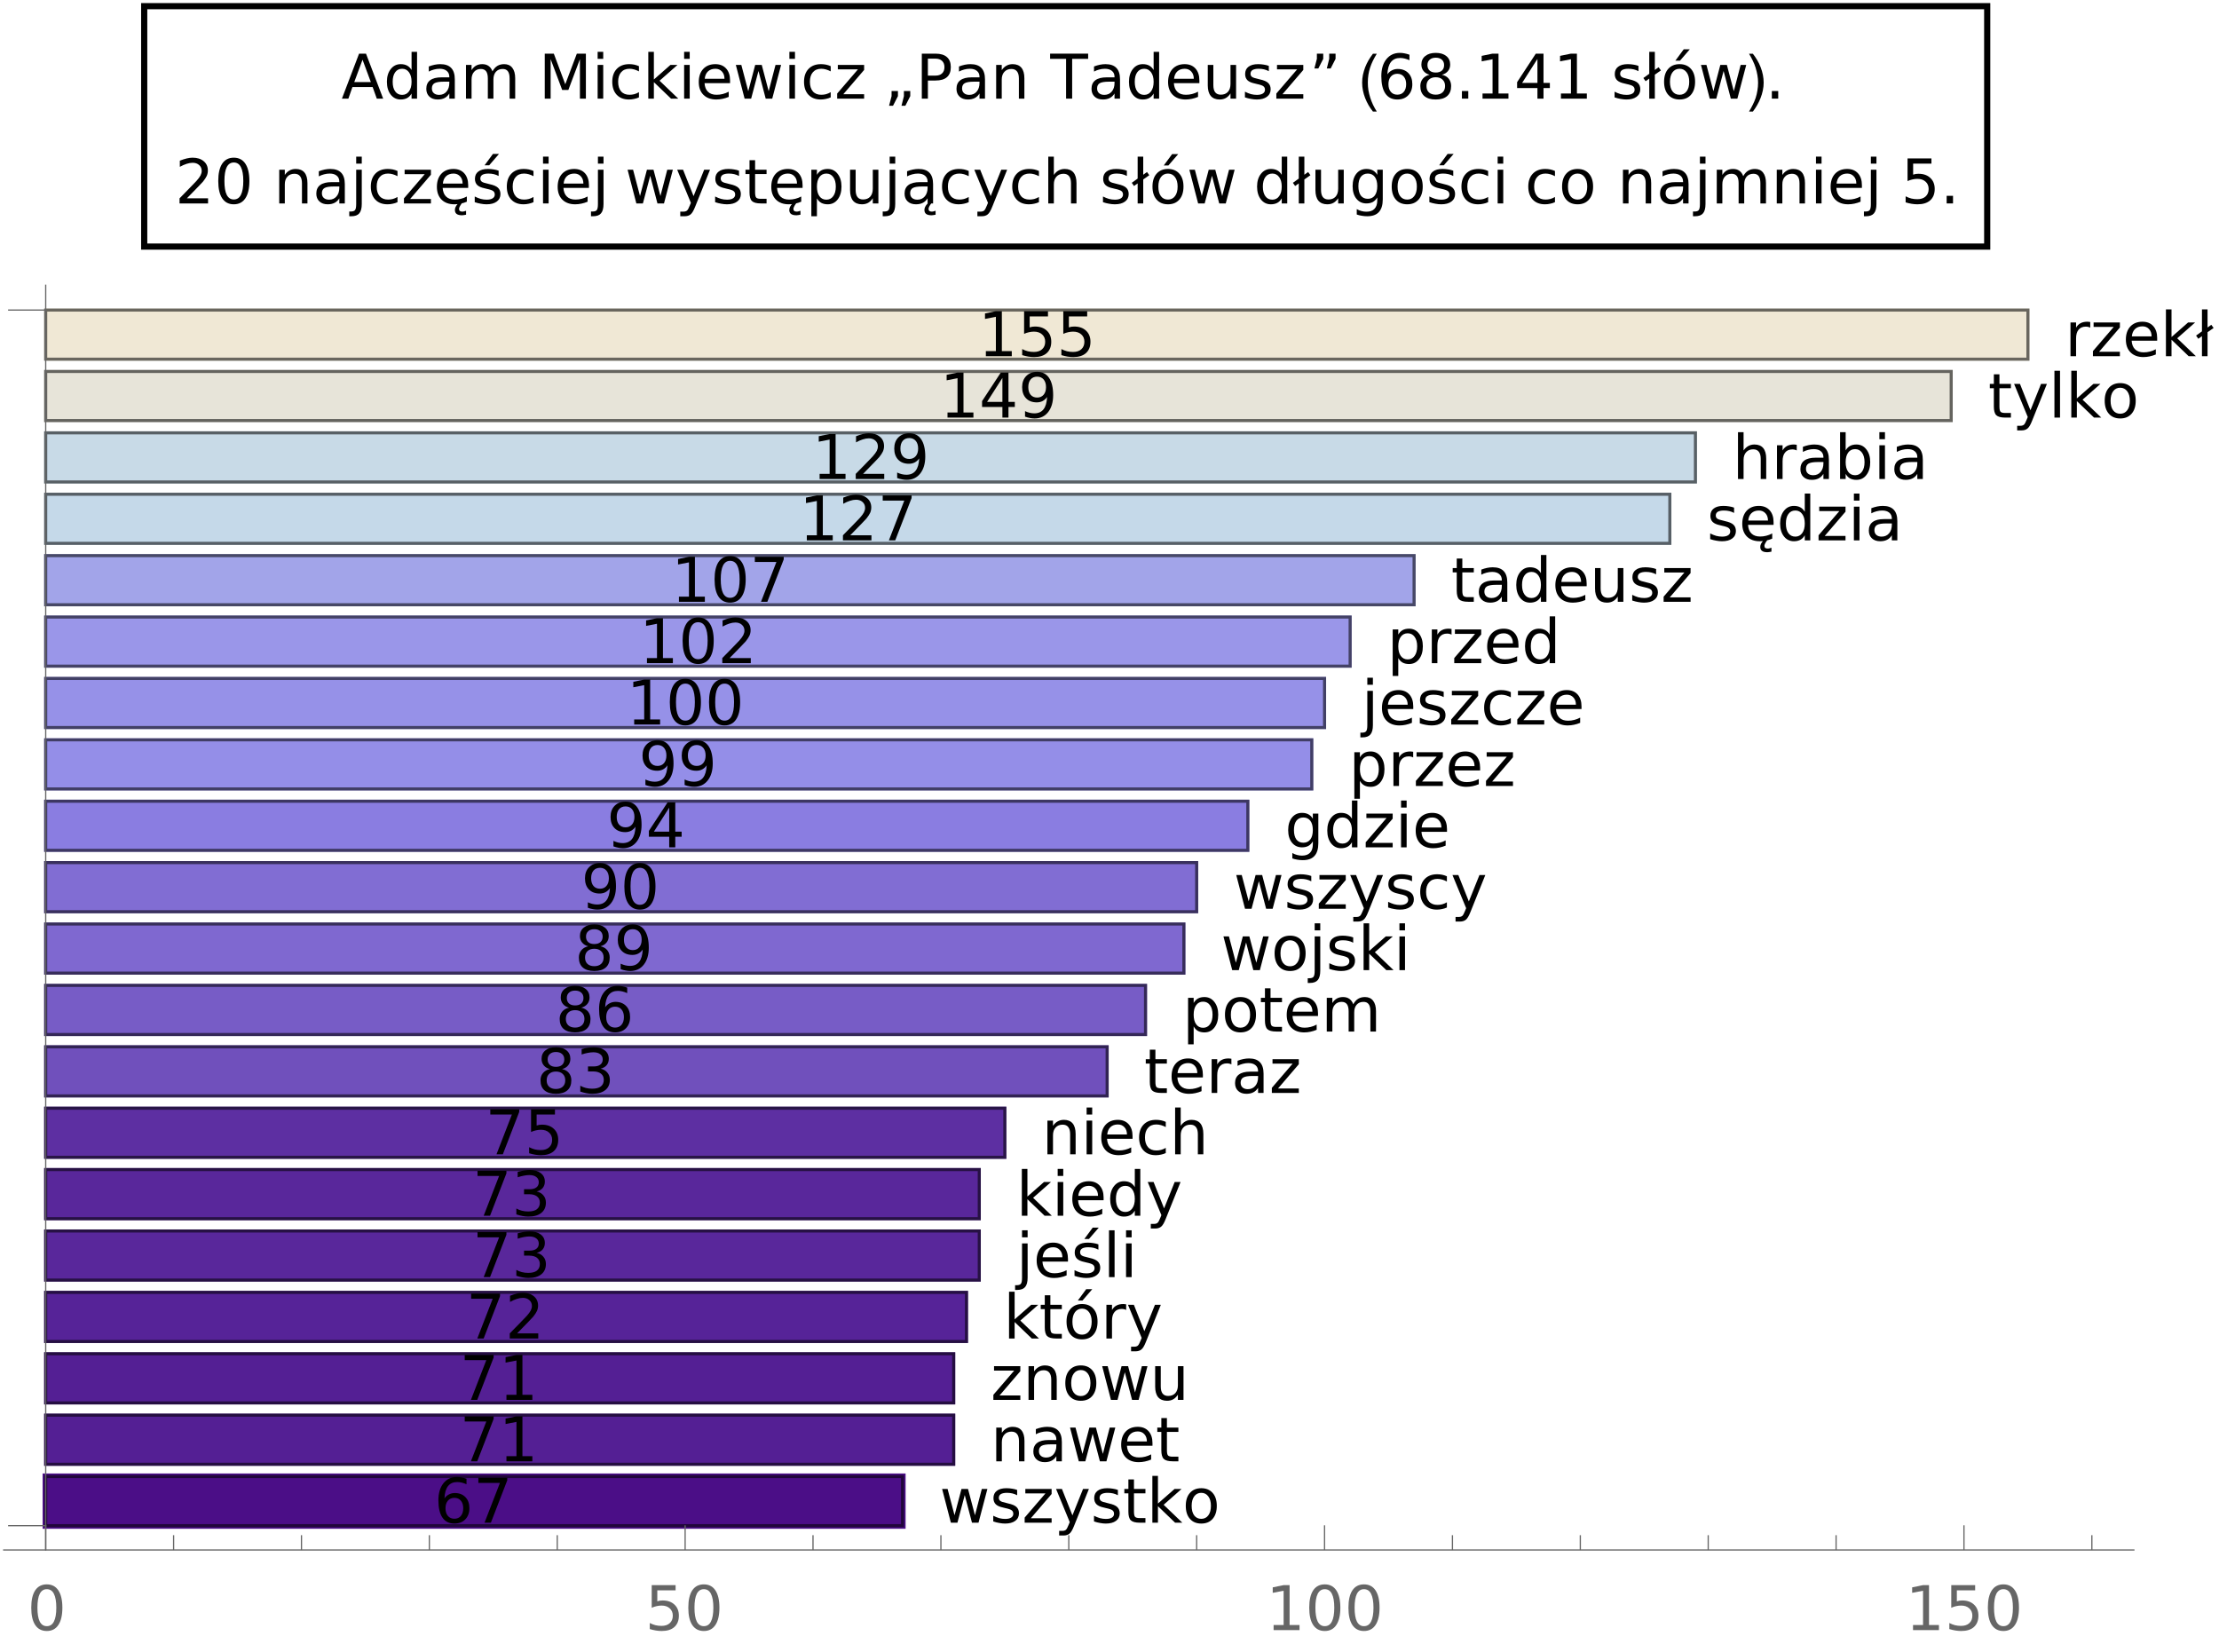 <?xml version="1.0" encoding="UTF-8"?>
<svg xmlns="http://www.w3.org/2000/svg" xmlns:xlink="http://www.w3.org/1999/xlink" width="360pt" height="268pt" viewBox="0 0 360 268" version="1.1">
<defs>
<g>
<symbol overflow="visible" id="glyph0-0">
<path style="stroke:none;" d="M 0.5 1.766 L 0.5 -7.047 L 5.5 -7.047 L 5.5 1.766 Z M 1.062 1.219 L 4.938 1.219 L 4.938 -6.484 L 1.062 -6.484 Z M 1.062 1.219 "/>
</symbol>
<symbol overflow="visible" id="glyph0-1">
<path style="stroke:none;" d="M 0.422 -5.469 L 1.312 -5.469 L 2.438 -1.203 L 3.562 -5.469 L 4.625 -5.469 L 5.75 -1.203 L 6.859 -5.469 L 7.766 -5.469 L 6.328 0 L 5.266 0 L 4.094 -4.484 L 2.906 0 L 1.844 0 Z M 0.422 -5.469 "/>
</symbol>
<symbol overflow="visible" id="glyph0-2">
<path style="stroke:none;" d="M 4.422 -5.312 L 4.422 -4.453 C 4.172 -4.586 3.91 -4.688 3.641 -4.75 C 3.367 -4.812 3.082 -4.844 2.781 -4.844 C 2.344 -4.844 2.008 -4.773 1.781 -4.641 C 1.562 -4.504 1.453 -4.301 1.453 -4.031 C 1.453 -3.82 1.531 -3.656 1.688 -3.531 C 1.844 -3.414 2.164 -3.305 2.656 -3.203 L 2.953 -3.125 C 3.598 -2.988 4.051 -2.797 4.312 -2.547 C 4.582 -2.297 4.719 -1.953 4.719 -1.516 C 4.719 -1.004 4.516 -0.598 4.109 -0.297 C 3.711 -0.004 3.164 0.141 2.469 0.141 C 2.164 0.141 1.852 0.109 1.531 0.047 C 1.219 -0.004 0.891 -0.086 0.547 -0.203 L 0.547 -1.125 C 0.879 -0.957 1.203 -0.828 1.516 -0.734 C 1.836 -0.648 2.16 -0.609 2.484 -0.609 C 2.898 -0.609 3.223 -0.68 3.453 -0.828 C 3.68 -0.973 3.797 -1.176 3.797 -1.438 C 3.797 -1.688 3.711 -1.875 3.547 -2 C 3.391 -2.133 3.031 -2.258 2.469 -2.375 L 2.156 -2.453 C 1.602 -2.566 1.203 -2.742 0.953 -2.984 C 0.703 -3.234 0.578 -3.566 0.578 -3.984 C 0.578 -4.504 0.758 -4.898 1.125 -5.172 C 1.488 -5.453 2.008 -5.594 2.688 -5.594 C 3.008 -5.594 3.316 -5.566 3.609 -5.516 C 3.91 -5.473 4.18 -5.406 4.422 -5.312 Z M 4.422 -5.312 "/>
</symbol>
<symbol overflow="visible" id="glyph0-3">
<path style="stroke:none;" d="M 0.547 -5.469 L 4.812 -5.469 L 4.812 -4.656 L 1.438 -0.719 L 4.812 -0.719 L 4.812 0 L 0.438 0 L 0.438 -0.828 L 3.812 -4.75 L 0.547 -4.75 Z M 0.547 -5.469 "/>
</symbol>
<symbol overflow="visible" id="glyph0-4">
<path style="stroke:none;" d="M 3.219 0.516 C 2.969 1.16 2.719 1.582 2.469 1.781 C 2.227 1.977 1.91 2.078 1.516 2.078 L 0.797 2.078 L 0.797 1.328 L 1.312 1.328 C 1.562 1.328 1.754 1.27 1.891 1.156 C 2.023 1.039 2.176 0.766 2.344 0.328 L 2.516 -0.094 L 0.297 -5.469 L 1.25 -5.469 L 2.953 -1.188 L 4.672 -5.469 L 5.625 -5.469 Z M 3.219 0.516 "/>
</symbol>
<symbol overflow="visible" id="glyph0-5">
<path style="stroke:none;" d="M 1.828 -7.016 L 1.828 -5.469 L 3.688 -5.469 L 3.688 -4.766 L 1.828 -4.766 L 1.828 -1.797 C 1.828 -1.359 1.891 -1.07 2.016 -0.938 C 2.141 -0.812 2.391 -0.75 2.766 -0.75 L 3.688 -0.75 L 3.688 0 L 2.766 0 C 2.066 0 1.582 -0.129 1.312 -0.391 C 1.051 -0.648 0.922 -1.117 0.922 -1.797 L 0.922 -4.766 L 0.266 -4.766 L 0.266 -5.469 L 0.922 -5.469 L 0.922 -7.016 Z M 1.828 -7.016 "/>
</symbol>
<symbol overflow="visible" id="glyph0-6">
<path style="stroke:none;" d="M 0.906 -7.594 L 1.812 -7.594 L 1.812 -3.109 L 4.5 -5.469 L 5.641 -5.469 L 2.734 -2.906 L 5.766 0 L 4.594 0 L 1.812 -2.672 L 1.812 0 L 0.906 0 Z M 0.906 -7.594 "/>
</symbol>
<symbol overflow="visible" id="glyph0-7">
<path style="stroke:none;" d="M 3.062 -4.844 C 2.582 -4.844 2.203 -4.656 1.922 -4.281 C 1.641 -3.906 1.5 -3.391 1.5 -2.734 C 1.5 -2.078 1.633 -1.562 1.906 -1.188 C 2.188 -0.812 2.57 -0.625 3.062 -0.625 C 3.539 -0.625 3.922 -0.812 4.203 -1.188 C 4.484 -1.562 4.625 -2.078 4.625 -2.734 C 4.625 -3.379 4.484 -3.891 4.203 -4.266 C 3.922 -4.648 3.539 -4.844 3.062 -4.844 Z M 3.062 -5.594 C 3.844 -5.594 4.457 -5.336 4.906 -4.828 C 5.352 -4.328 5.578 -3.629 5.578 -2.734 C 5.578 -1.836 5.352 -1.133 4.906 -0.625 C 4.457 -0.113 3.844 0.141 3.062 0.141 C 2.281 0.141 1.664 -0.113 1.219 -0.625 C 0.77 -1.133 0.547 -1.836 0.547 -2.734 C 0.547 -3.629 0.77 -4.328 1.219 -4.828 C 1.664 -5.336 2.281 -5.594 3.062 -5.594 Z M 3.062 -5.594 "/>
</symbol>
<symbol overflow="visible" id="glyph0-8">
<path style="stroke:none;" d="M 3.297 -4.031 C 2.859 -4.031 2.508 -3.879 2.25 -3.578 C 1.988 -3.273 1.859 -2.863 1.859 -2.344 C 1.859 -1.812 1.988 -1.395 2.25 -1.094 C 2.508 -0.789 2.859 -0.641 3.297 -0.641 C 3.742 -0.641 4.094 -0.789 4.344 -1.094 C 4.602 -1.395 4.734 -1.812 4.734 -2.344 C 4.734 -2.863 4.602 -3.273 4.344 -3.578 C 4.094 -3.879 3.742 -4.031 3.297 -4.031 Z M 5.266 -7.125 L 5.266 -6.234 C 5.016 -6.348 4.758 -6.438 4.5 -6.5 C 4.25 -6.562 4.004 -6.594 3.766 -6.594 C 3.109 -6.594 2.609 -6.375 2.266 -5.938 C 1.922 -5.5 1.727 -4.832 1.688 -3.938 C 1.875 -4.219 2.113 -4.43 2.406 -4.578 C 2.695 -4.734 3.016 -4.812 3.359 -4.812 C 4.086 -4.812 4.664 -4.586 5.094 -4.141 C 5.52 -3.703 5.734 -3.102 5.734 -2.344 C 5.734 -1.594 5.508 -0.988 5.062 -0.531 C 4.625 -0.082 4.035 0.141 3.297 0.141 C 2.453 0.141 1.805 -0.18 1.359 -0.828 C 0.922 -1.473 0.703 -2.41 0.703 -3.641 C 0.703 -4.785 0.973 -5.703 1.516 -6.391 C 2.066 -7.078 2.801 -7.422 3.719 -7.422 C 3.969 -7.422 4.219 -7.395 4.469 -7.344 C 4.719 -7.301 4.984 -7.227 5.266 -7.125 Z M 5.266 -7.125 "/>
</symbol>
<symbol overflow="visible" id="glyph0-9">
<path style="stroke:none;" d="M 0.828 -7.297 L 5.516 -7.297 L 5.516 -6.875 L 2.859 0 L 1.828 0 L 4.328 -6.453 L 0.828 -6.453 Z M 0.828 -7.297 "/>
</symbol>
<symbol overflow="visible" id="glyph0-10">
<path style="stroke:none;" d="M 5.484 -3.297 L 5.484 0 L 4.594 0 L 4.594 -3.266 C 4.594 -3.785 4.488 -4.172 4.281 -4.422 C 4.082 -4.68 3.781 -4.812 3.375 -4.812 C 2.895 -4.812 2.516 -4.656 2.234 -4.344 C 1.953 -4.039 1.812 -3.625 1.812 -3.094 L 1.812 0 L 0.906 0 L 0.906 -5.469 L 1.812 -5.469 L 1.812 -4.625 C 2.031 -4.945 2.285 -5.188 2.578 -5.344 C 2.867 -5.508 3.203 -5.594 3.578 -5.594 C 4.203 -5.594 4.676 -5.398 5 -5.016 C 5.32 -4.629 5.484 -4.055 5.484 -3.297 Z M 5.484 -3.297 "/>
</symbol>
<symbol overflow="visible" id="glyph0-11">
<path style="stroke:none;" d="M 3.422 -2.75 C 2.703 -2.75 2.203 -2.664 1.922 -2.5 C 1.641 -2.332 1.5 -2.051 1.5 -1.656 C 1.5 -1.332 1.602 -1.078 1.812 -0.891 C 2.02 -0.703 2.305 -0.609 2.672 -0.609 C 3.172 -0.609 3.57 -0.785 3.875 -1.141 C 4.176 -1.492 4.328 -1.961 4.328 -2.547 L 4.328 -2.75 Z M 5.219 -3.125 L 5.219 0 L 4.328 0 L 4.328 -0.828 C 4.117 -0.492 3.859 -0.25 3.547 -0.094 C 3.242 0.062 2.875 0.141 2.438 0.141 C 1.875 0.141 1.426 -0.016 1.094 -0.328 C 0.758 -0.641 0.594 -1.062 0.594 -1.594 C 0.594 -2.207 0.801 -2.672 1.219 -2.984 C 1.633 -3.297 2.25 -3.453 3.062 -3.453 L 4.328 -3.453 L 4.328 -3.547 C 4.328 -3.953 4.188 -4.27 3.906 -4.5 C 3.633 -4.727 3.254 -4.844 2.766 -4.844 C 2.453 -4.844 2.145 -4.801 1.844 -4.719 C 1.551 -4.645 1.27 -4.535 1 -4.391 L 1 -5.219 C 1.332 -5.344 1.648 -5.438 1.953 -5.5 C 2.266 -5.562 2.566 -5.594 2.859 -5.594 C 3.648 -5.594 4.238 -5.391 4.625 -4.984 C 5.02 -4.578 5.219 -3.957 5.219 -3.125 Z M 5.219 -3.125 "/>
</symbol>
<symbol overflow="visible" id="glyph0-12">
<path style="stroke:none;" d="M 5.625 -2.953 L 5.625 -2.516 L 1.484 -2.516 C 1.523 -1.898 1.711 -1.43 2.047 -1.109 C 2.379 -0.785 2.844 -0.625 3.438 -0.625 C 3.781 -0.625 4.113 -0.664 4.438 -0.75 C 4.77 -0.832 5.094 -0.957 5.406 -1.125 L 5.406 -0.281 C 5.082 -0.145 4.75 -0.039 4.406 0.031 C 4.07 0.102 3.734 0.141 3.391 0.141 C 2.516 0.141 1.82 -0.109 1.312 -0.609 C 0.801 -1.117 0.547 -1.812 0.547 -2.688 C 0.547 -3.582 0.785 -4.289 1.266 -4.812 C 1.754 -5.332 2.41 -5.594 3.234 -5.594 C 3.973 -5.594 4.555 -5.359 4.984 -4.891 C 5.41 -4.422 5.625 -3.773 5.625 -2.953 Z M 4.719 -3.219 C 4.719 -3.707 4.582 -4.098 4.312 -4.391 C 4.039 -4.691 3.688 -4.844 3.25 -4.844 C 2.738 -4.844 2.332 -4.695 2.031 -4.406 C 1.738 -4.125 1.566 -3.727 1.516 -3.219 Z M 4.719 -3.219 "/>
</symbol>
<symbol overflow="visible" id="glyph0-13">
<path style="stroke:none;" d="M 1.234 -0.828 L 2.859 -0.828 L 2.859 -6.391 L 1.094 -6.047 L 1.094 -6.938 L 2.844 -7.297 L 3.828 -7.297 L 3.828 -0.828 L 5.438 -0.828 L 5.438 0 L 1.234 0 Z M 1.234 -0.828 "/>
</symbol>
<symbol overflow="visible" id="glyph0-14">
<path style="stroke:none;" d="M 0.844 -2.156 L 0.844 -5.469 L 1.75 -5.469 L 1.75 -2.188 C 1.75 -1.676 1.848 -1.289 2.047 -1.031 C 2.254 -0.77 2.555 -0.641 2.953 -0.641 C 3.441 -0.641 3.828 -0.789 4.109 -1.094 C 4.391 -1.406 4.531 -1.832 4.531 -2.375 L 4.531 -5.469 L 5.438 -5.469 L 5.438 0 L 4.531 0 L 4.531 -0.844 C 4.312 -0.508 4.055 -0.258 3.766 -0.094 C 3.484 0.062 3.148 0.141 2.766 0.141 C 2.141 0.141 1.66 -0.051 1.328 -0.438 C 1.004 -0.832 0.844 -1.406 0.844 -2.156 Z M 0.844 -2.156 "/>
</symbol>
<symbol overflow="visible" id="glyph0-15">
<path style="stroke:none;" d="M 3.062 -4.844 C 2.582 -4.844 2.203 -4.656 1.922 -4.281 C 1.641 -3.906 1.5 -3.391 1.5 -2.734 C 1.5 -2.078 1.633 -1.562 1.906 -1.188 C 2.188 -0.812 2.57 -0.625 3.062 -0.625 C 3.539 -0.625 3.922 -0.812 4.203 -1.188 C 4.484 -1.562 4.625 -2.078 4.625 -2.734 C 4.625 -3.379 4.484 -3.891 4.203 -4.266 C 3.922 -4.648 3.539 -4.844 3.062 -4.844 Z M 3.062 -5.594 C 3.844 -5.594 4.457 -5.336 4.906 -4.828 C 5.352 -4.328 5.578 -3.629 5.578 -2.734 C 5.578 -1.836 5.352 -1.133 4.906 -0.625 C 4.457 -0.113 3.844 0.141 3.062 0.141 C 2.281 0.141 1.664 -0.113 1.219 -0.625 C 0.77 -1.133 0.547 -1.836 0.547 -2.734 C 0.547 -3.629 0.77 -4.328 1.219 -4.828 C 1.664 -5.336 2.281 -5.594 3.062 -5.594 Z M 3.734 -8 L 4.719 -8 L 3.125 -6.156 L 2.375 -6.156 Z M 3.734 -8 "/>
</symbol>
<symbol overflow="visible" id="glyph0-16">
<path style="stroke:none;" d="M 4.109 -4.625 C 4.004 -4.688 3.895 -4.727 3.781 -4.75 C 3.664 -4.781 3.535 -4.797 3.391 -4.797 C 2.879 -4.797 2.488 -4.629 2.219 -4.297 C 1.945 -3.973 1.812 -3.5 1.812 -2.875 L 1.812 0 L 0.906 0 L 0.906 -5.469 L 1.812 -5.469 L 1.812 -4.625 C 2 -4.957 2.242 -5.203 2.547 -5.359 C 2.848 -5.516 3.219 -5.594 3.656 -5.594 C 3.719 -5.594 3.785 -5.586 3.859 -5.578 C 3.93 -5.578 4.016 -5.566 4.109 -5.547 Z M 4.109 -4.625 "/>
</symbol>
<symbol overflow="visible" id="glyph0-17">
<path style="stroke:none;" d="M 1.922 -0.828 L 5.359 -0.828 L 5.359 0 L 0.734 0 L 0.734 -0.828 C 1.109 -1.211 1.617 -1.734 2.266 -2.391 C 2.91 -3.047 3.316 -3.469 3.484 -3.656 C 3.797 -4.008 4.016 -4.305 4.141 -4.547 C 4.266 -4.797 4.328 -5.039 4.328 -5.281 C 4.328 -5.664 4.191 -5.977 3.922 -6.219 C 3.648 -6.469 3.297 -6.594 2.859 -6.594 C 2.547 -6.594 2.219 -6.535 1.875 -6.422 C 1.539 -6.316 1.176 -6.156 0.781 -5.938 L 0.781 -6.938 C 1.176 -7.094 1.547 -7.211 1.891 -7.297 C 2.234 -7.379 2.551 -7.422 2.844 -7.422 C 3.594 -7.422 4.191 -7.234 4.641 -6.859 C 5.098 -6.484 5.328 -5.977 5.328 -5.344 C 5.328 -5.039 5.27 -4.754 5.156 -4.484 C 5.039 -4.223 4.836 -3.91 4.547 -3.547 C 4.461 -3.453 4.203 -3.176 3.766 -2.719 C 3.328 -2.27 2.711 -1.641 1.922 -0.828 Z M 1.922 -0.828 "/>
</symbol>
<symbol overflow="visible" id="glyph0-18">
<path style="stroke:none;" d="M 0.938 -5.469 L 1.844 -5.469 L 1.844 0.094 C 1.844 0.789 1.707 1.297 1.438 1.609 C 1.176 1.922 0.75 2.078 0.156 2.078 L -0.188 2.078 L -0.188 1.312 L 0.062 1.312 C 0.406 1.312 0.633 1.234 0.75 1.078 C 0.875 0.922 0.938 0.594 0.938 0.094 Z M 0.938 -7.594 L 1.844 -7.594 L 1.844 -6.453 L 0.938 -6.453 Z M 0.938 -7.594 "/>
</symbol>
<symbol overflow="visible" id="glyph0-19">
<path style="stroke:none;" d="M 0.938 -7.594 L 1.844 -7.594 L 1.844 0 L 0.938 0 Z M 0.938 -7.594 "/>
</symbol>
<symbol overflow="visible" id="glyph0-20">
<path style="stroke:none;" d="M 0.938 -5.469 L 1.844 -5.469 L 1.844 0 L 0.938 0 Z M 0.938 -7.594 L 1.844 -7.594 L 1.844 -6.453 L 0.938 -6.453 Z M 0.938 -7.594 "/>
</symbol>
<symbol overflow="visible" id="glyph0-21">
<path style="stroke:none;" d="M 4.062 -3.938 C 4.531 -3.832 4.895 -3.617 5.156 -3.297 C 5.426 -2.984 5.562 -2.594 5.562 -2.125 C 5.562 -1.406 5.312 -0.848 4.812 -0.453 C 4.32 -0.055 3.617 0.141 2.703 0.141 C 2.398 0.141 2.086 0.109 1.766 0.047 C 1.441 -0.016 1.109 -0.102 0.766 -0.219 L 0.766 -1.172 C 1.035 -1.016 1.332 -0.895 1.656 -0.812 C 1.988 -0.727 2.332 -0.688 2.688 -0.688 C 3.301 -0.688 3.77 -0.805 4.094 -1.047 C 4.414 -1.297 4.578 -1.656 4.578 -2.125 C 4.578 -2.551 4.426 -2.883 4.125 -3.125 C 3.82 -3.363 3.406 -3.484 2.875 -3.484 L 2.016 -3.484 L 2.016 -4.297 L 2.906 -4.297 C 3.395 -4.297 3.766 -4.395 4.016 -4.594 C 4.273 -4.789 4.406 -5.07 4.406 -5.438 C 4.406 -5.801 4.27 -6.082 4 -6.281 C 3.738 -6.488 3.363 -6.594 2.875 -6.594 C 2.602 -6.594 2.312 -6.562 2 -6.5 C 1.688 -6.445 1.348 -6.359 0.984 -6.234 L 0.984 -7.109 C 1.359 -7.211 1.707 -7.289 2.031 -7.344 C 2.363 -7.395 2.672 -7.422 2.953 -7.422 C 3.703 -7.422 4.297 -7.25 4.734 -6.906 C 5.172 -6.57 5.391 -6.113 5.391 -5.531 C 5.391 -5.125 5.273 -4.781 5.047 -4.5 C 4.816 -4.227 4.488 -4.039 4.062 -3.938 Z M 4.062 -3.938 "/>
</symbol>
<symbol overflow="visible" id="glyph0-22">
<path style="stroke:none;" d="M 4.547 -4.641 L 4.547 -7.594 L 5.438 -7.594 L 5.438 0 L 4.547 0 L 4.547 -0.828 C 4.359 -0.492 4.117 -0.25 3.828 -0.094 C 3.535 0.062 3.188 0.141 2.781 0.141 C 2.125 0.141 1.586 -0.117 1.172 -0.641 C 0.754 -1.172 0.547 -1.867 0.547 -2.734 C 0.547 -3.586 0.754 -4.273 1.172 -4.797 C 1.586 -5.328 2.125 -5.594 2.781 -5.594 C 3.188 -5.594 3.535 -5.516 3.828 -5.359 C 4.117 -5.203 4.359 -4.961 4.547 -4.641 Z M 1.484 -2.734 C 1.484 -2.066 1.617 -1.547 1.891 -1.172 C 2.16 -0.797 2.535 -0.609 3.016 -0.609 C 3.484 -0.609 3.852 -0.797 4.125 -1.172 C 4.406 -1.547 4.547 -2.066 4.547 -2.734 C 4.547 -3.391 4.406 -3.906 4.125 -4.281 C 3.852 -4.656 3.484 -4.844 3.016 -4.844 C 2.535 -4.844 2.16 -4.656 1.891 -4.281 C 1.617 -3.906 1.484 -3.391 1.484 -2.734 Z M 1.484 -2.734 "/>
</symbol>
<symbol overflow="visible" id="glyph0-23">
<path style="stroke:none;" d="M 4.875 -5.266 L 4.875 -4.422 C 4.625 -4.555 4.367 -4.66 4.109 -4.734 C 3.859 -4.805 3.602 -4.844 3.344 -4.844 C 2.758 -4.844 2.305 -4.656 1.984 -4.281 C 1.66 -3.914 1.5 -3.398 1.5 -2.734 C 1.5 -2.066 1.66 -1.547 1.984 -1.172 C 2.305 -0.805 2.758 -0.625 3.344 -0.625 C 3.602 -0.625 3.859 -0.656 4.109 -0.719 C 4.367 -0.789 4.625 -0.898 4.875 -1.047 L 4.875 -0.203 C 4.625 -0.086 4.363 -0.004 4.094 0.047 C 3.832 0.109 3.551 0.141 3.25 0.141 C 2.414 0.141 1.754 -0.113 1.266 -0.625 C 0.785 -1.145 0.547 -1.848 0.547 -2.734 C 0.547 -3.617 0.789 -4.316 1.281 -4.828 C 1.77 -5.336 2.441 -5.594 3.297 -5.594 C 3.578 -5.594 3.848 -5.566 4.109 -5.516 C 4.367 -5.461 4.625 -5.379 4.875 -5.266 Z M 4.875 -5.266 "/>
</symbol>
<symbol overflow="visible" id="glyph0-24">
<path style="stroke:none;" d="M 5.484 -3.297 L 5.484 0 L 4.594 0 L 4.594 -3.266 C 4.594 -3.785 4.488 -4.172 4.281 -4.422 C 4.082 -4.68 3.781 -4.812 3.375 -4.812 C 2.895 -4.812 2.516 -4.656 2.234 -4.344 C 1.953 -4.039 1.812 -3.625 1.812 -3.094 L 1.812 0 L 0.906 0 L 0.906 -7.594 L 1.812 -7.594 L 1.812 -4.625 C 2.031 -4.945 2.285 -5.188 2.578 -5.344 C 2.867 -5.508 3.203 -5.594 3.578 -5.594 C 4.203 -5.594 4.676 -5.398 5 -5.016 C 5.32 -4.629 5.484 -4.055 5.484 -3.297 Z M 5.484 -3.297 "/>
</symbol>
<symbol overflow="visible" id="glyph0-25">
<path style="stroke:none;" d="M 1.078 -7.297 L 4.953 -7.297 L 4.953 -6.453 L 1.984 -6.453 L 1.984 -4.672 C 2.129 -4.723 2.27 -4.758 2.406 -4.781 C 2.551 -4.801 2.695 -4.812 2.844 -4.812 C 3.656 -4.812 4.297 -4.586 4.766 -4.141 C 5.242 -3.703 5.484 -3.102 5.484 -2.344 C 5.484 -1.551 5.238 -0.938 4.75 -0.5 C 4.27 -0.07 3.582 0.141 2.688 0.141 C 2.383 0.141 2.07 0.113 1.75 0.062 C 1.438 0.008 1.109 -0.066 0.766 -0.172 L 0.766 -1.156 C 1.066 -1 1.375 -0.879 1.688 -0.797 C 2 -0.723 2.328 -0.688 2.672 -0.688 C 3.234 -0.688 3.676 -0.832 4 -1.125 C 4.332 -1.426 4.5 -1.832 4.5 -2.344 C 4.5 -2.844 4.332 -3.238 4 -3.531 C 3.676 -3.832 3.234 -3.984 2.672 -3.984 C 2.41 -3.984 2.145 -3.953 1.875 -3.891 C 1.613 -3.836 1.348 -3.75 1.078 -3.625 Z M 1.078 -7.297 "/>
</symbol>
<symbol overflow="visible" id="glyph0-26">
<path style="stroke:none;" d="M 3.172 -3.469 C 2.703 -3.469 2.332 -3.336 2.062 -3.078 C 1.801 -2.828 1.672 -2.484 1.672 -2.047 C 1.672 -1.609 1.801 -1.266 2.062 -1.016 C 2.332 -0.766 2.703 -0.641 3.172 -0.641 C 3.641 -0.641 4.008 -0.766 4.281 -1.016 C 4.551 -1.266 4.688 -1.609 4.688 -2.047 C 4.688 -2.484 4.551 -2.828 4.281 -3.078 C 4.02 -3.336 3.648 -3.469 3.172 -3.469 Z M 2.188 -3.875 C 1.77 -3.977 1.441 -4.176 1.203 -4.469 C 0.961 -4.758 0.844 -5.113 0.844 -5.531 C 0.844 -6.113 1.051 -6.57 1.469 -6.906 C 1.883 -7.25 2.453 -7.422 3.172 -7.422 C 3.898 -7.422 4.473 -7.25 4.891 -6.906 C 5.305 -6.57 5.516 -6.113 5.516 -5.531 C 5.516 -5.113 5.395 -4.758 5.156 -4.469 C 4.914 -4.176 4.586 -3.977 4.172 -3.875 C 4.648 -3.77 5.02 -3.555 5.281 -3.234 C 5.539 -2.91 5.672 -2.516 5.672 -2.047 C 5.672 -1.336 5.457 -0.797 5.031 -0.422 C 4.602 -0.047 3.984 0.141 3.172 0.141 C 2.367 0.141 1.75 -0.047 1.312 -0.422 C 0.883 -0.797 0.672 -1.336 0.672 -2.047 C 0.672 -2.516 0.805 -2.91 1.078 -3.234 C 1.348 -3.555 1.719 -3.77 2.188 -3.875 Z M 1.828 -5.438 C 1.828 -5.062 1.945 -4.766 2.188 -4.547 C 2.426 -4.336 2.754 -4.234 3.172 -4.234 C 3.598 -4.234 3.93 -4.336 4.172 -4.547 C 4.41 -4.766 4.531 -5.062 4.531 -5.438 C 4.531 -5.812 4.41 -6.102 4.172 -6.312 C 3.93 -6.531 3.598 -6.641 3.172 -6.641 C 2.754 -6.641 2.426 -6.531 2.188 -6.312 C 1.945 -6.102 1.828 -5.812 1.828 -5.438 Z M 1.828 -5.438 "/>
</symbol>
<symbol overflow="visible" id="glyph0-27">
<path style="stroke:none;" d="M 1.812 -0.828 L 1.812 2.078 L 0.906 2.078 L 0.906 -5.469 L 1.812 -5.469 L 1.812 -4.641 C 2 -4.961 2.234 -5.203 2.516 -5.359 C 2.805 -5.516 3.156 -5.594 3.562 -5.594 C 4.227 -5.594 4.766 -5.328 5.172 -4.797 C 5.586 -4.273 5.797 -3.586 5.797 -2.734 C 5.797 -1.867 5.586 -1.172 5.172 -0.641 C 4.766 -0.117 4.227 0.141 3.562 0.141 C 3.156 0.141 2.805 0.062 2.516 -0.094 C 2.234 -0.25 2 -0.492 1.812 -0.828 Z M 4.875 -2.734 C 4.875 -3.391 4.734 -3.906 4.453 -4.281 C 4.18 -4.656 3.812 -4.844 3.344 -4.844 C 2.863 -4.844 2.488 -4.656 2.219 -4.281 C 1.945 -3.906 1.812 -3.391 1.812 -2.734 C 1.812 -2.066 1.945 -1.547 2.219 -1.172 C 2.488 -0.797 2.863 -0.609 3.344 -0.609 C 3.812 -0.609 4.18 -0.797 4.453 -1.172 C 4.734 -1.547 4.875 -2.066 4.875 -2.734 Z M 4.875 -2.734 "/>
</symbol>
<symbol overflow="visible" id="glyph0-28">
<path style="stroke:none;" d="M 5.203 -4.422 C 5.422 -4.828 5.688 -5.125 6 -5.312 C 6.312 -5.5 6.68 -5.594 7.109 -5.594 C 7.68 -5.594 8.117 -5.395 8.422 -5 C 8.734 -4.602 8.891 -4.035 8.891 -3.297 L 8.891 0 L 7.984 0 L 7.984 -3.266 C 7.984 -3.797 7.891 -4.188 7.703 -4.438 C 7.523 -4.688 7.242 -4.812 6.859 -4.812 C 6.391 -4.812 6.02 -4.656 5.75 -4.344 C 5.488 -4.039 5.359 -3.625 5.359 -3.094 L 5.359 0 L 4.453 0 L 4.453 -3.266 C 4.453 -3.797 4.359 -4.188 4.172 -4.438 C 3.984 -4.688 3.695 -4.812 3.312 -4.812 C 2.852 -4.812 2.488 -4.656 2.219 -4.344 C 1.945 -4.039 1.812 -3.625 1.812 -3.094 L 1.812 0 L 0.906 0 L 0.906 -5.469 L 1.812 -5.469 L 1.812 -4.625 C 2.02 -4.957 2.266 -5.203 2.547 -5.359 C 2.836 -5.516 3.176 -5.594 3.562 -5.594 C 3.969 -5.594 4.305 -5.492 4.578 -5.297 C 4.859 -5.098 5.066 -4.805 5.203 -4.422 Z M 5.203 -4.422 "/>
</symbol>
<symbol overflow="visible" id="glyph0-29">
<path style="stroke:none;" d="M 1.094 -0.156 L 1.094 -1.047 C 1.344 -0.93 1.594 -0.844 1.844 -0.781 C 2.102 -0.719 2.352 -0.688 2.594 -0.688 C 3.25 -0.688 3.75 -0.906 4.094 -1.344 C 4.438 -1.781 4.629 -2.445 4.672 -3.344 C 4.484 -3.062 4.242 -2.844 3.953 -2.688 C 3.672 -2.539 3.352 -2.469 3 -2.469 C 2.27 -2.469 1.691 -2.688 1.266 -3.125 C 0.836 -3.57 0.625 -4.176 0.625 -4.938 C 0.625 -5.688 0.844 -6.285 1.281 -6.734 C 1.727 -7.191 2.32 -7.422 3.062 -7.422 C 3.906 -7.422 4.547 -7.098 4.984 -6.453 C 5.43 -5.805 5.656 -4.867 5.656 -3.641 C 5.656 -2.492 5.383 -1.578 4.844 -0.891 C 4.301 -0.203 3.566 0.141 2.641 0.141 C 2.391 0.141 2.141 0.113 1.891 0.062 C 1.641 0.02 1.375 -0.051 1.094 -0.156 Z M 3.062 -3.25 C 3.5 -3.25 3.848 -3.398 4.109 -3.703 C 4.367 -4.004 4.5 -4.414 4.5 -4.938 C 4.5 -5.469 4.367 -5.883 4.109 -6.188 C 3.848 -6.488 3.5 -6.641 3.062 -6.641 C 2.613 -6.641 2.258 -6.488 2 -6.188 C 1.75 -5.883 1.625 -5.469 1.625 -4.938 C 1.625 -4.414 1.75 -4.004 2 -3.703 C 2.258 -3.398 2.613 -3.25 3.062 -3.25 Z M 3.062 -3.25 "/>
</symbol>
<symbol overflow="visible" id="glyph0-30">
<path style="stroke:none;" d="M 3.172 -6.641 C 2.672 -6.641 2.289 -6.391 2.031 -5.891 C 1.781 -5.391 1.656 -4.641 1.656 -3.641 C 1.656 -2.641 1.781 -1.891 2.031 -1.391 C 2.289 -0.891 2.672 -0.641 3.172 -0.641 C 3.691 -0.641 4.078 -0.891 4.328 -1.391 C 4.586 -1.891 4.719 -2.641 4.719 -3.641 C 4.719 -4.641 4.586 -5.391 4.328 -5.891 C 4.078 -6.391 3.691 -6.641 3.172 -6.641 Z M 3.172 -7.422 C 3.992 -7.422 4.617 -7.098 5.047 -6.453 C 5.484 -5.805 5.703 -4.867 5.703 -3.641 C 5.703 -2.41 5.484 -1.473 5.047 -0.828 C 4.617 -0.18 3.992 0.141 3.172 0.141 C 2.359 0.141 1.734 -0.18 1.297 -0.828 C 0.867 -1.473 0.656 -2.41 0.656 -3.641 C 0.656 -4.867 0.867 -5.805 1.297 -6.453 C 1.734 -7.098 2.359 -7.422 3.172 -7.422 Z M 3.172 -7.422 "/>
</symbol>
<symbol overflow="visible" id="glyph0-31">
<path style="stroke:none;" d="M 4.547 -2.797 C 4.547 -3.453 4.41 -3.957 4.141 -4.312 C 3.867 -4.664 3.492 -4.844 3.016 -4.844 C 2.523 -4.844 2.145 -4.664 1.875 -4.312 C 1.613 -3.957 1.484 -3.453 1.484 -2.797 C 1.484 -2.148 1.613 -1.645 1.875 -1.281 C 2.145 -0.926 2.523 -0.75 3.016 -0.75 C 3.492 -0.75 3.867 -0.926 4.141 -1.281 C 4.41 -1.645 4.547 -2.148 4.547 -2.797 Z M 5.438 -0.672 C 5.438 0.254 5.227 0.941 4.812 1.391 C 4.406 1.848 3.773 2.078 2.922 2.078 C 2.609 2.078 2.312 2.051 2.031 2 C 1.75 1.957 1.477 1.891 1.219 1.797 L 1.219 0.922 C 1.477 1.066 1.734 1.172 1.984 1.234 C 2.242 1.305 2.508 1.344 2.781 1.344 C 3.363 1.344 3.801 1.188 4.094 0.875 C 4.395 0.57 4.547 0.109 4.547 -0.516 L 4.547 -0.969 C 4.359 -0.645 4.117 -0.398 3.828 -0.234 C 3.535 -0.078 3.188 0 2.781 0 C 2.113 0 1.57 -0.254 1.156 -0.766 C 0.75 -1.273 0.547 -1.953 0.547 -2.797 C 0.547 -3.641 0.75 -4.316 1.156 -4.828 C 1.57 -5.336 2.113 -5.594 2.781 -5.594 C 3.188 -5.594 3.535 -5.516 3.828 -5.359 C 4.117 -5.203 4.359 -4.961 4.547 -4.641 L 4.547 -5.469 L 5.438 -5.469 Z M 5.438 -0.672 "/>
</symbol>
<symbol overflow="visible" id="glyph0-32">
<path style="stroke:none;" d="M 3.781 -6.438 L 1.297 -2.547 L 3.781 -2.547 Z M 3.516 -7.297 L 4.766 -7.297 L 4.766 -2.547 L 5.797 -2.547 L 5.797 -1.719 L 4.766 -1.719 L 4.766 0 L 3.781 0 L 3.781 -1.719 L 0.484 -1.719 L 0.484 -2.672 Z M 3.516 -7.297 "/>
</symbol>
<symbol overflow="visible" id="glyph0-33">
<path style="stroke:none;" d="M 4.875 -2.734 C 4.875 -3.391 4.734 -3.906 4.453 -4.281 C 4.18 -4.656 3.812 -4.844 3.344 -4.844 C 2.863 -4.844 2.488 -4.656 2.219 -4.281 C 1.945 -3.906 1.812 -3.391 1.812 -2.734 C 1.812 -2.066 1.945 -1.547 2.219 -1.172 C 2.488 -0.797 2.863 -0.609 3.344 -0.609 C 3.812 -0.609 4.18 -0.797 4.453 -1.172 C 4.734 -1.547 4.875 -2.066 4.875 -2.734 Z M 1.812 -4.641 C 2 -4.961 2.234 -5.203 2.516 -5.359 C 2.805 -5.516 3.156 -5.594 3.562 -5.594 C 4.227 -5.594 4.766 -5.328 5.172 -4.797 C 5.586 -4.273 5.797 -3.586 5.797 -2.734 C 5.797 -1.867 5.586 -1.172 5.172 -0.641 C 4.766 -0.117 4.227 0.141 3.562 0.141 C 3.156 0.141 2.805 0.062 2.516 -0.094 C 2.234 -0.25 2 -0.492 1.812 -0.828 L 1.812 0 L 0.906 0 L 0.906 -7.594 L 1.812 -7.594 Z M 1.812 -4.641 "/>
</symbol>
<symbol overflow="visible" id="glyph0-34">
<path style="stroke:none;" d="M 0.969 -7.594 L 1.875 -7.594 L 1.875 -4.656 L 2.484 -5.094 L 2.859 -4.578 L 1.875 -3.891 L 1.875 0 L 0.969 0 L 0.969 -3.25 L 0.375 -2.828 L 0.016 -3.344 L 0.969 -4.031 Z M 0.969 -7.594 "/>
</symbol>
<symbol overflow="visible" id="glyph0-35">
<path style="stroke:none;" d="M 3.422 -6.312 L 2.078 -2.688 L 4.766 -2.688 Z M 2.859 -7.297 L 3.984 -7.297 L 6.766 0 L 5.734 0 L 5.062 -1.875 L 1.781 -1.875 L 1.125 0 L 0.078 0 Z M 2.859 -7.297 "/>
</symbol>
<symbol overflow="visible" id="glyph0-36">
<path style="stroke:none;" d="M 0.984 -7.297 L 2.453 -7.297 L 4.312 -2.328 L 6.188 -7.297 L 7.656 -7.297 L 7.656 0 L 6.688 0 L 6.688 -6.406 L 4.812 -1.406 L 3.812 -1.406 L 1.938 -6.406 L 1.938 0 L 0.984 0 Z M 0.984 -7.297 "/>
</symbol>
<symbol overflow="visible" id="glyph0-37">
<path style="stroke:none;" d="M 3.25 -1.234 L 4.281 -1.234 L 4.281 -0.406 L 3.484 1.156 L 2.859 1.156 L 3.25 -0.406 Z M 1.25 -1.234 L 2.281 -1.234 L 2.281 -0.406 L 1.484 1.156 L 0.844 1.156 L 1.25 -0.406 Z M 1.25 -1.234 "/>
</symbol>
<symbol overflow="visible" id="glyph0-38">
<path style="stroke:none;" d="M 1.969 -6.484 L 1.969 -3.734 L 3.203 -3.734 C 3.66 -3.734 4.016 -3.852 4.266 -4.094 C 4.523 -4.332 4.656 -4.672 4.656 -5.109 C 4.656 -5.547 4.523 -5.883 4.266 -6.125 C 4.016 -6.363 3.66 -6.484 3.203 -6.484 Z M 0.984 -7.297 L 3.203 -7.297 C 4.023 -7.297 4.645 -7.109 5.062 -6.734 C 5.477 -6.367 5.688 -5.828 5.688 -5.109 C 5.688 -4.391 5.477 -3.848 5.062 -3.484 C 4.645 -3.117 4.023 -2.938 3.203 -2.938 L 1.969 -2.938 L 1.969 0 L 0.984 0 Z M 0.984 -7.297 "/>
</symbol>
<symbol overflow="visible" id="glyph0-39">
<path style="stroke:none;" d="M -0.031 -7.297 L 6.141 -7.297 L 6.141 -6.453 L 3.547 -6.453 L 3.547 0 L 2.562 0 L 2.562 -6.453 L -0.031 -6.453 Z M -0.031 -7.297 "/>
</symbol>
<symbol overflow="visible" id="glyph0-40">
<path style="stroke:none;" d="M 1.25 -7.297 L 2.281 -7.297 L 2.281 -6.453 L 1.484 -4.891 L 0.844 -4.891 L 1.25 -6.453 Z M 3.25 -7.297 L 4.281 -7.297 L 4.281 -6.453 L 3.484 -4.891 L 2.859 -4.891 L 3.25 -6.453 Z M 3.25 -7.297 "/>
</symbol>
<symbol overflow="visible" id="glyph0-41">
<path style="stroke:none;" d="M 1.062 -1.234 L 2.094 -1.234 L 2.094 0 L 1.062 0 Z M 1.062 -1.234 "/>
</symbol>
<symbol overflow="visible" id="glyph1-0">
<path style="stroke:none;" d="M 0.5 1.766 L 0.5 -7.047 L 5.5 -7.047 L 5.5 1.766 Z M 1.062 1.219 L 4.938 1.219 L 4.938 -6.484 L 1.062 -6.484 Z M 1.062 1.219 "/>
</symbol>
<symbol overflow="visible" id="glyph1-1">
<path style="stroke:none;" d="M 3.5 -8.031 L 4.484 -8.031 L 2.891 -6.188 L 2.141 -6.188 Z M 4.422 -5.312 L 4.422 -4.453 C 4.172 -4.586 3.91 -4.688 3.641 -4.75 C 3.367 -4.812 3.082 -4.844 2.781 -4.844 C 2.344 -4.844 2.008 -4.773 1.781 -4.641 C 1.562 -4.504 1.453 -4.301 1.453 -4.031 C 1.453 -3.82 1.531 -3.656 1.688 -3.531 C 1.844 -3.414 2.164 -3.305 2.656 -3.203 L 2.953 -3.125 C 3.598 -2.988 4.051 -2.797 4.312 -2.547 C 4.582 -2.297 4.719 -1.953 4.719 -1.516 C 4.719 -1.004 4.516 -0.598 4.109 -0.297 C 3.711 -0.004 3.164 0.141 2.469 0.141 C 2.164 0.141 1.852 0.109 1.531 0.047 C 1.219 -0.004 0.891 -0.086 0.547 -0.203 L 0.547 -1.125 C 0.879 -0.957 1.203 -0.828 1.516 -0.734 C 1.836 -0.648 2.16 -0.609 2.484 -0.609 C 2.898 -0.609 3.223 -0.68 3.453 -0.828 C 3.68 -0.973 3.797 -1.176 3.797 -1.438 C 3.797 -1.688 3.711 -1.875 3.547 -2 C 3.391 -2.133 3.031 -2.258 2.469 -2.375 L 2.156 -2.453 C 1.602 -2.566 1.203 -2.742 0.953 -2.984 C 0.703 -3.234 0.578 -3.566 0.578 -3.984 C 0.578 -4.504 0.758 -4.898 1.125 -5.172 C 1.488 -5.453 2.008 -5.594 2.688 -5.594 C 3.008 -5.594 3.316 -5.566 3.609 -5.516 C 3.91 -5.473 4.18 -5.406 4.422 -5.312 Z M 4.422 -5.312 "/>
</symbol>
<symbol overflow="visible" id="glyph1-2">
<path style="stroke:none;" d="M 5.625 -2.953 L 5.625 -2.516 L 1.484 -2.516 C 1.523 -1.898 1.711 -1.43 2.047 -1.109 C 2.379 -0.785 2.844 -0.625 3.438 -0.625 C 3.781 -0.625 4.113 -0.664 4.438 -0.75 C 4.77 -0.832 5.094 -0.957 5.406 -1.125 L 5.406 -0.281 C 5.082 -0.145 4.75 -0.039 4.406 0.031 C 4.07 0.102 3.734 0.141 3.391 0.141 C 2.516 0.141 1.82 -0.109 1.312 -0.609 C 0.801 -1.117 0.547 -1.812 0.547 -2.688 C 0.547 -3.582 0.785 -4.289 1.266 -4.812 C 1.754 -5.332 2.41 -5.594 3.234 -5.594 C 3.973 -5.594 4.555 -5.359 4.984 -4.891 C 5.41 -4.422 5.625 -3.773 5.625 -2.953 Z M 4.719 -3.219 C 4.719 -3.707 4.582 -4.098 4.312 -4.391 C 4.039 -4.691 3.688 -4.844 3.25 -4.844 C 2.738 -4.844 2.332 -4.695 2.031 -4.406 C 1.738 -4.125 1.566 -3.727 1.516 -3.219 Z M 4 0 L 4.578 0 C 4.43 0.195 4.32 0.367 4.25 0.516 C 4.176 0.66 4.141 0.781 4.141 0.875 C 4.141 1.031 4.18 1.145 4.266 1.219 C 4.359 1.289 4.492 1.328 4.672 1.328 C 4.773 1.328 4.879 1.312 4.984 1.281 C 5.086 1.258 5.188 1.227 5.281 1.188 L 5.281 1.828 C 5.156 1.859 5.035 1.879 4.922 1.891 C 4.816 1.91 4.719 1.922 4.625 1.922 C 4.227 1.922 3.938 1.848 3.75 1.703 C 3.562 1.566 3.469 1.348 3.469 1.047 C 3.469 0.891 3.508 0.723 3.594 0.547 C 3.676 0.379 3.812 0.195 4 0 Z M 4 0 "/>
</symbol>
<symbol overflow="visible" id="glyph1-3">
<path style="stroke:none;" d="M 3.422 -2.75 C 2.703 -2.75 2.203 -2.664 1.922 -2.5 C 1.641 -2.332 1.5 -2.051 1.5 -1.656 C 1.5 -1.332 1.602 -1.078 1.812 -0.891 C 2.02 -0.703 2.305 -0.609 2.672 -0.609 C 3.172 -0.609 3.57 -0.785 3.875 -1.141 C 4.176 -1.492 4.328 -1.961 4.328 -2.547 L 4.328 -2.75 Z M 5.219 -3.125 L 5.219 0 L 4.328 0 L 4.328 -0.828 C 4.117 -0.492 3.859 -0.25 3.547 -0.094 C 3.242 0.062 2.875 0.141 2.438 0.141 C 1.875 0.141 1.426 -0.016 1.094 -0.328 C 0.758 -0.641 0.594 -1.062 0.594 -1.594 C 0.594 -2.207 0.801 -2.672 1.219 -2.984 C 1.633 -3.297 2.25 -3.453 3.062 -3.453 L 4.328 -3.453 L 4.328 -3.547 C 4.328 -3.953 4.188 -4.27 3.906 -4.5 C 3.633 -4.727 3.254 -4.844 2.766 -4.844 C 2.453 -4.844 2.145 -4.801 1.844 -4.719 C 1.551 -4.645 1.27 -4.535 1 -4.391 L 1 -5.219 C 1.332 -5.344 1.648 -5.438 1.953 -5.5 C 2.266 -5.562 2.566 -5.594 2.859 -5.594 C 3.648 -5.594 4.238 -5.391 4.625 -4.984 C 5.02 -4.578 5.219 -3.957 5.219 -3.125 Z M 4.344 0 L 4.922 0 C 4.773 0.195 4.664 0.367 4.594 0.516 C 4.52 0.66 4.484 0.781 4.484 0.875 C 4.484 1.031 4.523 1.145 4.609 1.219 C 4.703 1.289 4.836 1.328 5.016 1.328 C 5.117 1.328 5.223 1.312 5.328 1.281 C 5.43 1.258 5.531 1.227 5.625 1.188 L 5.625 1.828 C 5.5 1.859 5.379 1.879 5.266 1.891 C 5.16 1.91 5.062 1.922 4.969 1.922 C 4.57 1.922 4.281 1.848 4.094 1.703 C 3.906 1.566 3.812 1.348 3.812 1.047 C 3.812 0.891 3.852 0.723 3.938 0.547 C 4.02 0.379 4.156 0.195 4.344 0 Z M 4.344 0 "/>
</symbol>
<symbol overflow="visible" id="glyph2-0">
<path style="stroke:none;" d="M 0.625 0 L 0.625 -8 L 4.375 -8 L 4.375 0 Z M 1.25 -0.625 L 3.75 -0.625 L 3.75 -7.375 L 1.25 -7.375 Z M 1.25 -0.625 "/>
</symbol>
<symbol overflow="visible" id="glyph2-1">
<path style="stroke:none;" d="M 2.969 2.094 L 2.344 2.094 C 2.082 1.77 1.844 1.422 1.625 1.047 C 1.414 0.68 1.234 0.301 1.078 -0.094 C 0.922 -0.5 0.801 -0.91 0.719 -1.328 C 0.633 -1.742 0.594 -2.164 0.594 -2.594 C 0.594 -3.02 0.633 -3.441 0.719 -3.859 C 0.812 -4.273 0.93 -4.68 1.078 -5.078 C 1.234 -5.473 1.414 -5.852 1.625 -6.219 C 1.844 -6.582 2.082 -6.938 2.344 -7.281 L 2.969 -7.281 C 2.738 -6.906 2.531 -6.531 2.344 -6.156 C 2.164 -5.789 2.016 -5.422 1.891 -5.047 C 1.766 -4.672 1.672 -4.281 1.609 -3.875 C 1.547 -3.469 1.516 -3.039 1.516 -2.594 C 1.516 -2.176 1.547 -1.766 1.609 -1.359 C 1.68 -0.953 1.781 -0.551 1.906 -0.156 C 2.031 0.238 2.18 0.625 2.359 1 C 2.547 1.383 2.75 1.75 2.969 2.094 Z M 2.969 2.094 "/>
</symbol>
<symbol overflow="visible" id="glyph2-2">
<path style="stroke:none;" d="M 2.734 -2.594 C 2.734 -2.156 2.688 -1.727 2.594 -1.312 C 2.508 -0.906 2.391 -0.504 2.234 -0.109 C 2.086 0.285 1.906 0.664 1.688 1.031 C 1.477 1.406 1.242 1.758 0.984 2.094 L 0.359 2.094 C 0.586 1.727 0.789 1.359 0.969 0.984 C 1.156 0.617 1.312 0.25 1.438 -0.125 C 1.562 -0.508 1.656 -0.906 1.719 -1.312 C 1.789 -1.719 1.828 -2.141 1.828 -2.578 C 1.828 -2.992 1.789 -3.406 1.719 -3.812 C 1.645 -4.227 1.547 -4.633 1.422 -5.031 C 1.297 -5.426 1.141 -5.812 0.953 -6.188 C 0.773 -6.562 0.578 -6.926 0.359 -7.281 L 0.984 -7.281 C 1.242 -6.945 1.484 -6.594 1.703 -6.219 C 1.922 -5.852 2.102 -5.473 2.25 -5.078 C 2.406 -4.68 2.523 -4.27 2.609 -3.844 C 2.691 -3.426 2.734 -3.008 2.734 -2.594 Z M 2.734 -2.594 "/>
</symbol>
</g>
</defs>
<g id="surface35">
<path style="fill-rule:nonzero;fill:rgb(29.341%,5.74%,52.94%);fill-opacity:1;stroke-width:1;stroke-linecap:square;stroke-linejoin:miter;stroke:rgb(29.341%,5.74%,52.94%);stroke-opacity:1;stroke-miterlimit:3.25;" d="M 7.414 247.492 L 7.414 239.523 L 146.422 239.523 L 146.422 247.492 Z M 7.414 247.492 "/>
<path style="fill:none;stroke-width:0.5;stroke-linecap:square;stroke-linejoin:miter;stroke:rgb(0%,0%,0%);stroke-opacity:0.56;stroke-miterlimit:3.25;" d="M 7.414 247.492 L 7.414 239.523 L 146.422 239.523 L 146.422 247.492 Z M 7.414 247.492 "/>
<path style="fill-rule:nonzero;fill:rgb(33.029%,12.152%,58.124%);fill-opacity:1;stroke-width:0.5;stroke-linecap:square;stroke-linejoin:miter;stroke:rgb(33.029%,12.152%,58.124%);stroke-opacity:1;stroke-miterlimit:3.25;" d="M 7.414 237.531 L 7.414 229.566 L 154.723 229.566 L 154.723 237.531 Z M 7.414 237.531 "/>
<path style="fill:none;stroke-width:0.5;stroke-linecap:square;stroke-linejoin:miter;stroke:rgb(0%,0%,0%);stroke-opacity:0.56;stroke-miterlimit:3.25;" d="M 7.414 237.531 L 7.414 229.566 L 154.723 229.566 L 154.723 237.531 Z M 7.414 237.531 "/>
<path style="fill-rule:nonzero;fill:rgb(33.029%,12.152%,58.124%);fill-opacity:1;stroke-width:0.5;stroke-linecap:square;stroke-linejoin:miter;stroke:rgb(33.029%,12.152%,58.124%);stroke-opacity:1;stroke-miterlimit:3.25;" d="M 7.414 227.574 L 7.414 219.605 L 154.723 219.605 L 154.723 227.574 Z M 7.414 227.574 "/>
<path style="fill:none;stroke-width:0.5;stroke-linecap:square;stroke-linejoin:miter;stroke:rgb(0%,0%,0%);stroke-opacity:0.56;stroke-miterlimit:3.25;" d="M 7.414 227.574 L 7.414 219.605 L 154.723 219.605 L 154.723 227.574 Z M 7.414 227.574 "/>
<path style="fill-rule:nonzero;fill:rgb(33.951%,13.754%,59.419%);fill-opacity:1;stroke-width:0.5;stroke-linecap:square;stroke-linejoin:miter;stroke:rgb(33.951%,13.754%,59.419%);stroke-opacity:1;stroke-miterlimit:3.25;" d="M 7.414 217.613 L 7.414 209.645 L 156.797 209.645 L 156.797 217.613 Z M 7.414 217.613 "/>
<path style="fill:none;stroke-width:0.5;stroke-linecap:square;stroke-linejoin:miter;stroke:rgb(0%,0%,0%);stroke-opacity:0.56;stroke-miterlimit:3.25;" d="M 7.414 217.613 L 7.414 209.645 L 156.797 209.645 L 156.797 217.613 Z M 7.414 217.613 "/>
<path style="fill-rule:nonzero;fill:rgb(34.872%,15.356%,60.715%);fill-opacity:1;stroke-width:0.5;stroke-linecap:square;stroke-linejoin:miter;stroke:rgb(34.872%,15.356%,60.715%);stroke-opacity:1;stroke-miterlimit:3.25;" d="M 7.414 207.652 L 7.414 199.688 L 158.871 199.688 L 158.871 207.652 Z M 7.414 207.652 "/>
<path style="fill:none;stroke-width:0.5;stroke-linecap:square;stroke-linejoin:miter;stroke:rgb(0%,0%,0%);stroke-opacity:0.56;stroke-miterlimit:3.25;" d="M 7.414 207.652 L 7.414 199.688 L 158.871 199.688 L 158.871 207.652 Z M 7.414 207.652 "/>
<path style="fill-rule:nonzero;fill:rgb(34.872%,15.356%,60.715%);fill-opacity:1;stroke-width:0.5;stroke-linecap:square;stroke-linejoin:miter;stroke:rgb(34.872%,15.356%,60.715%);stroke-opacity:1;stroke-miterlimit:3.25;" d="M 7.414 197.695 L 7.414 189.727 L 158.871 189.727 L 158.871 197.695 Z M 7.414 197.695 "/>
<path style="fill:none;stroke-width:0.5;stroke-linecap:square;stroke-linejoin:miter;stroke:rgb(0%,0%,0%);stroke-opacity:0.56;stroke-miterlimit:3.25;" d="M 7.414 197.695 L 7.414 189.727 L 158.871 189.727 L 158.871 197.695 Z M 7.414 197.695 "/>
<path style="fill-rule:nonzero;fill:rgb(36.716%,18.562%,63.306%);fill-opacity:1;stroke-width:0.5;stroke-linecap:square;stroke-linejoin:miter;stroke:rgb(36.716%,18.562%,63.306%);stroke-opacity:1;stroke-miterlimit:3.25;" d="M 7.414 187.734 L 7.414 179.77 L 163.02 179.77 L 163.02 187.734 Z M 7.414 187.734 "/>
<path style="fill:none;stroke-width:0.5;stroke-linecap:square;stroke-linejoin:miter;stroke:rgb(0%,0%,0%);stroke-opacity:0.56;stroke-miterlimit:3.25;" d="M 7.414 187.734 L 7.414 179.77 L 163.02 179.77 L 163.02 187.734 Z M 7.414 187.734 "/>
<path style="fill-rule:nonzero;fill:rgb(44.09%,31.386%,73.672%);fill-opacity:1;stroke-width:0.5;stroke-linecap:square;stroke-linejoin:miter;stroke:rgb(44.09%,31.386%,73.672%);stroke-opacity:1;stroke-miterlimit:3.25;" d="M 7.414 177.777 L 7.414 169.809 L 179.617 169.809 L 179.617 177.777 Z M 7.414 177.777 "/>
<path style="fill:none;stroke-width:0.5;stroke-linecap:square;stroke-linejoin:miter;stroke:rgb(0%,0%,0%);stroke-opacity:0.56;stroke-miterlimit:3.25;" d="M 7.414 177.777 L 7.414 169.809 L 179.617 169.809 L 179.617 177.777 Z M 7.414 177.777 "/>
<path style="fill-rule:nonzero;fill:rgb(46.855%,36.194%,77.559%);fill-opacity:1;stroke-width:0.5;stroke-linecap:square;stroke-linejoin:miter;stroke:rgb(46.855%,36.194%,77.559%);stroke-opacity:1;stroke-miterlimit:3.25;" d="M 7.414 167.816 L 7.414 159.848 L 185.844 159.848 L 185.844 167.816 Z M 7.414 167.816 "/>
<path style="fill:none;stroke-width:0.5;stroke-linecap:square;stroke-linejoin:miter;stroke:rgb(0%,0%,0%);stroke-opacity:0.56;stroke-miterlimit:3.25;" d="M 7.414 167.816 L 7.414 159.848 L 185.844 159.848 L 185.844 167.816 Z M 7.414 167.816 "/>
<path style="fill-rule:nonzero;fill:rgb(49.622%,41.002%,81.447%);fill-opacity:1;stroke-width:0.5;stroke-linecap:square;stroke-linejoin:miter;stroke:rgb(49.622%,41.002%,81.447%);stroke-opacity:1;stroke-miterlimit:3.25;" d="M 7.414 157.859 L 7.414 149.891 L 192.066 149.891 L 192.066 157.859 Z M 7.414 157.859 "/>
<path style="fill:none;stroke-width:0.5;stroke-linecap:square;stroke-linejoin:miter;stroke:rgb(0%,0%,0%);stroke-opacity:0.56;stroke-miterlimit:3.25;" d="M 7.414 157.859 L 7.414 149.891 L 192.066 149.891 L 192.066 157.859 Z M 7.414 157.859 "/>
<path style="fill-rule:nonzero;fill:rgb(50.543%,42.604%,82.742%);fill-opacity:1;stroke-width:0.5;stroke-linecap:square;stroke-linejoin:miter;stroke:rgb(50.543%,42.604%,82.742%);stroke-opacity:1;stroke-miterlimit:3.25;" d="M 7.414 147.898 L 7.414 139.93 L 194.141 139.93 L 194.141 147.898 Z M 7.414 147.898 "/>
<path style="fill:none;stroke-width:0.5;stroke-linecap:square;stroke-linejoin:miter;stroke:rgb(0%,0%,0%);stroke-opacity:0.56;stroke-miterlimit:3.25;" d="M 7.414 147.898 L 7.414 139.93 L 194.141 139.93 L 194.141 147.898 Z M 7.414 147.898 "/>
<path style="fill-rule:nonzero;fill:rgb(54.23%,49.016%,87.926%);fill-opacity:1;stroke-width:0.5;stroke-linecap:square;stroke-linejoin:miter;stroke:rgb(54.23%,49.016%,87.926%);stroke-opacity:1;stroke-miterlimit:3.25;" d="M 7.414 137.938 L 7.414 129.973 L 202.441 129.973 L 202.441 137.938 Z M 7.414 137.938 "/>
<path style="fill:none;stroke-width:0.5;stroke-linecap:square;stroke-linejoin:miter;stroke:rgb(0%,0%,0%);stroke-opacity:0.56;stroke-miterlimit:3.25;" d="M 7.414 137.938 L 7.414 129.973 L 202.441 129.973 L 202.441 137.938 Z M 7.414 137.938 "/>
<path style="fill-rule:nonzero;fill:rgb(58.188%,55.659%,90.99%);fill-opacity:1;stroke-width:0.5;stroke-linecap:square;stroke-linejoin:miter;stroke:rgb(58.188%,55.659%,90.99%);stroke-opacity:1;stroke-miterlimit:3.25;" d="M 7.414 127.98 L 7.414 120.012 L 212.816 120.012 L 212.816 127.98 Z M 7.414 127.98 "/>
<path style="fill:none;stroke-width:0.5;stroke-linecap:square;stroke-linejoin:miter;stroke:rgb(0%,0%,0%);stroke-opacity:0.56;stroke-miterlimit:3.25;" d="M 7.414 127.98 L 7.414 120.012 L 212.816 120.012 L 212.816 127.98 Z M 7.414 127.98 "/>
<path style="fill-rule:nonzero;fill:rgb(58.867%,56.749%,91.005%);fill-opacity:1;stroke-width:0.5;stroke-linecap:square;stroke-linejoin:miter;stroke:rgb(58.867%,56.749%,91.005%);stroke-opacity:1;stroke-miterlimit:3.25;" d="M 7.414 118.02 L 7.414 110.055 L 214.891 110.055 L 214.891 118.02 Z M 7.414 118.02 "/>
<path style="fill:none;stroke-width:0.5;stroke-linecap:square;stroke-linejoin:miter;stroke:rgb(0%,0%,0%);stroke-opacity:0.56;stroke-miterlimit:3.25;" d="M 7.414 118.02 L 7.414 110.055 L 214.891 110.055 L 214.891 118.02 Z M 7.414 118.02 "/>
<path style="fill-rule:nonzero;fill:rgb(60.222%,58.926%,91.035%);fill-opacity:1;stroke-width:0.5;stroke-linecap:square;stroke-linejoin:miter;stroke:rgb(60.222%,58.926%,91.035%);stroke-opacity:1;stroke-miterlimit:3.25;" d="M 7.414 108.062 L 7.414 100.094 L 219.039 100.094 L 219.039 108.062 Z M 7.414 108.062 "/>
<path style="fill:none;stroke-width:0.5;stroke-linecap:square;stroke-linejoin:miter;stroke:rgb(0%,0%,0%);stroke-opacity:0.56;stroke-miterlimit:3.25;" d="M 7.414 108.062 L 7.414 100.094 L 219.039 100.094 L 219.039 108.062 Z M 7.414 108.062 "/>
<path style="fill-rule:nonzero;fill:rgb(63.611%,64.371%,91.113%);fill-opacity:1;stroke-width:0.5;stroke-linecap:square;stroke-linejoin:miter;stroke:rgb(63.611%,64.371%,91.113%);stroke-opacity:1;stroke-miterlimit:3.25;" d="M 7.414 98.102 L 7.414 90.133 L 229.414 90.133 L 229.414 98.102 Z M 7.414 98.102 "/>
<path style="fill:none;stroke-width:0.5;stroke-linecap:square;stroke-linejoin:miter;stroke:rgb(0%,0%,0%);stroke-opacity:0.56;stroke-miterlimit:3.25;" d="M 7.414 98.102 L 7.414 90.133 L 229.414 90.133 L 229.414 98.102 Z M 7.414 98.102 "/>
<path style="fill-rule:nonzero;fill:rgb(77.074%,84.969%,91.039%);fill-opacity:1;stroke-width:0.5;stroke-linecap:square;stroke-linejoin:miter;stroke:rgb(77.074%,84.969%,91.039%);stroke-opacity:1;stroke-miterlimit:3.25;" d="M 7.414 88.141 L 7.414 80.176 L 270.906 80.176 L 270.906 88.141 Z M 7.414 88.141 "/>
<path style="fill:none;stroke-width:0.5;stroke-linecap:square;stroke-linejoin:miter;stroke:rgb(0%,0%,0%);stroke-opacity:0.56;stroke-miterlimit:3.25;" d="M 7.414 88.141 L 7.414 80.176 L 270.906 80.176 L 270.906 88.141 Z M 7.414 88.141 "/>
<path style="fill-rule:nonzero;fill:rgb(78.291%,85.374%,90.492%);fill-opacity:1;stroke-width:0.5;stroke-linecap:square;stroke-linejoin:miter;stroke:rgb(78.291%,85.374%,90.492%);stroke-opacity:1;stroke-miterlimit:3.25;" d="M 7.414 78.184 L 7.414 70.215 L 275.059 70.215 L 275.059 78.184 Z M 7.414 78.184 "/>
<path style="fill:none;stroke-width:0.5;stroke-linecap:square;stroke-linejoin:miter;stroke:rgb(0%,0%,0%);stroke-opacity:0.56;stroke-miterlimit:3.25;" d="M 7.414 78.184 L 7.414 70.215 L 275.059 70.215 L 275.059 78.184 Z M 7.414 78.184 "/>
<path style="fill-rule:nonzero;fill:rgb(90.465%,89.435%,85.039%);fill-opacity:1;stroke-width:0.5;stroke-linecap:square;stroke-linejoin:miter;stroke:rgb(90.465%,89.435%,85.039%);stroke-opacity:1;stroke-miterlimit:3.25;" d="M 7.414 68.223 L 7.414 60.258 L 316.551 60.258 L 316.551 68.223 Z M 7.414 68.223 "/>
<path style="fill:none;stroke-width:0.5;stroke-linecap:square;stroke-linejoin:miter;stroke:rgb(0%,0%,0%);stroke-opacity:0.56;stroke-miterlimit:3.25;" d="M 7.414 68.223 L 7.414 60.258 L 316.551 60.258 L 316.551 68.223 Z M 7.414 68.223 "/>
<path style="fill-rule:nonzero;fill:rgb(94.116%,90.652%,83.403%);fill-opacity:1;stroke-width:0.5;stroke-linecap:square;stroke-linejoin:miter;stroke:rgb(94.116%,90.652%,83.403%);stroke-opacity:1;stroke-miterlimit:3.25;" d="M 7.414 58.266 L 7.414 50.297 L 329 50.297 L 329 58.266 Z M 7.414 58.266 "/>
<path style="fill:none;stroke-width:0.5;stroke-linecap:square;stroke-linejoin:miter;stroke:rgb(0%,0%,0%);stroke-opacity:0.56;stroke-miterlimit:3.25;" d="M 7.414 58.266 L 7.414 50.297 L 329 50.297 L 329 58.266 Z M 7.414 58.266 "/>
<g style="fill:rgb(0%,0%,0%);fill-opacity:1;">
  <use xlink:href="#glyph0-1" x="152.423" y="247.008"/>
  <use xlink:href="#glyph0-2" x="160.595" y="247.008"/>
  <use xlink:href="#glyph0-3" x="165.798" y="247.008"/>
  <use xlink:href="#glyph0-4" x="171.033" y="247.008"/>
  <use xlink:href="#glyph0-2" x="176.939" y="247.008"/>
  <use xlink:href="#glyph0-5" x="182.142" y="247.008"/>
  <use xlink:href="#glyph0-6" x="186.048" y="247.008"/>
  <use xlink:href="#glyph0-7" x="191.829" y="247.008"/>
</g>
<g style="fill:rgb(0%,0%,0%);fill-opacity:1;">
  <use xlink:href="#glyph0-8" x="70.419" y="247.008"/>
  <use xlink:href="#glyph0-9" x="76.779" y="247.008"/>
</g>
<g style="fill:rgb(0%,0%,0%);fill-opacity:1;">
  <use xlink:href="#glyph0-10" x="160.722" y="237.049"/>
  <use xlink:href="#glyph0-11" x="167.05" y="237.049"/>
  <use xlink:href="#glyph0-1" x="173.175" y="237.049"/>
  <use xlink:href="#glyph0-12" x="181.347" y="237.049"/>
  <use xlink:href="#glyph0-5" x="187.488" y="237.049"/>
</g>
<g style="fill:rgb(0%,0%,0%);fill-opacity:1;">
  <use xlink:href="#glyph0-9" x="74.569" y="237.049"/>
  <use xlink:href="#glyph0-13" x="80.928" y="237.049"/>
</g>
<g style="fill:rgb(0%,0%,0%);fill-opacity:1;">
  <use xlink:href="#glyph0-3" x="160.722" y="227.089"/>
  <use xlink:href="#glyph0-10" x="165.956" y="227.089"/>
  <use xlink:href="#glyph0-7" x="172.285" y="227.089"/>
  <use xlink:href="#glyph0-1" x="178.394" y="227.089"/>
  <use xlink:href="#glyph0-14" x="186.566" y="227.089"/>
</g>
<g style="fill:rgb(0%,0%,0%);fill-opacity:1;">
  <use xlink:href="#glyph0-9" x="74.569" y="227.089"/>
  <use xlink:href="#glyph0-13" x="80.928" y="227.089"/>
</g>
<g style="fill:rgb(0%,0%,0%);fill-opacity:1;">
  <use xlink:href="#glyph0-6" x="162.797" y="217.13"/>
  <use xlink:href="#glyph0-5" x="168.578" y="217.13"/>
  <use xlink:href="#glyph0-15" x="172.484" y="217.13"/>
  <use xlink:href="#glyph0-16" x="178.594" y="217.13"/>
  <use xlink:href="#glyph0-4" x="182.703" y="217.13"/>
</g>
<g style="fill:rgb(0%,0%,0%);fill-opacity:1;">
  <use xlink:href="#glyph0-9" x="75.606" y="217.13"/>
  <use xlink:href="#glyph0-17" x="81.966" y="217.13"/>
</g>
<g style="fill:rgb(0%,0%,0%);fill-opacity:1;">
  <use xlink:href="#glyph0-18" x="164.872" y="207.171"/>
  <use xlink:href="#glyph0-12" x="167.637" y="207.171"/>
</g>
<g style="fill:rgb(0%,0%,0%);fill-opacity:1;">
  <use xlink:href="#glyph1-1" x="173.778" y="207.171"/>
</g>
<g style="fill:rgb(0%,0%,0%);fill-opacity:1;">
  <use xlink:href="#glyph0-19" x="178.981" y="207.171"/>
  <use xlink:href="#glyph0-20" x="181.747" y="207.171"/>
</g>
<g style="fill:rgb(0%,0%,0%);fill-opacity:1;">
  <use xlink:href="#glyph0-9" x="76.644" y="207.171"/>
  <use xlink:href="#glyph0-21" x="83.003" y="207.171"/>
</g>
<g style="fill:rgb(0%,0%,0%);fill-opacity:1;">
  <use xlink:href="#glyph0-6" x="164.872" y="197.211"/>
  <use xlink:href="#glyph0-20" x="170.653" y="197.211"/>
  <use xlink:href="#glyph0-12" x="173.418" y="197.211"/>
  <use xlink:href="#glyph0-22" x="179.559" y="197.211"/>
  <use xlink:href="#glyph0-4" x="185.903" y="197.211"/>
</g>
<g style="fill:rgb(0%,0%,0%);fill-opacity:1;">
  <use xlink:href="#glyph0-9" x="76.644" y="197.211"/>
  <use xlink:href="#glyph0-21" x="83.003" y="197.211"/>
</g>
<g style="fill:rgb(0%,0%,0%);fill-opacity:1;">
  <use xlink:href="#glyph0-10" x="169.021" y="187.252"/>
  <use xlink:href="#glyph0-20" x="175.349" y="187.252"/>
  <use xlink:href="#glyph0-12" x="178.115" y="187.252"/>
  <use xlink:href="#glyph0-23" x="184.255" y="187.252"/>
  <use xlink:href="#glyph0-24" x="189.74" y="187.252"/>
</g>
<g style="fill:rgb(0%,0%,0%);fill-opacity:1;">
  <use xlink:href="#glyph0-9" x="78.718" y="187.252"/>
  <use xlink:href="#glyph0-25" x="85.078" y="187.252"/>
</g>
<g style="fill:rgb(0%,0%,0%);fill-opacity:1;">
  <use xlink:href="#glyph0-5" x="185.619" y="177.293"/>
  <use xlink:href="#glyph0-12" x="189.525" y="177.293"/>
  <use xlink:href="#glyph0-16" x="195.666" y="177.293"/>
  <use xlink:href="#glyph0-11" x="199.775" y="177.293"/>
  <use xlink:href="#glyph0-3" x="205.9" y="177.293"/>
</g>
<g style="fill:rgb(0%,0%,0%);fill-opacity:1;">
  <use xlink:href="#glyph0-26" x="87.017" y="177.293"/>
  <use xlink:href="#glyph0-21" x="93.377" y="177.293"/>
</g>
<g style="fill:rgb(0%,0%,0%);fill-opacity:1;">
  <use xlink:href="#glyph0-27" x="191.843" y="167.333"/>
  <use xlink:href="#glyph0-7" x="198.187" y="167.333"/>
  <use xlink:href="#glyph0-5" x="204.296" y="167.333"/>
  <use xlink:href="#glyph0-12" x="208.203" y="167.333"/>
  <use xlink:href="#glyph0-28" x="214.343" y="167.333"/>
</g>
<g style="fill:rgb(0%,0%,0%);fill-opacity:1;">
  <use xlink:href="#glyph0-26" x="90.129" y="167.333"/>
  <use xlink:href="#glyph0-8" x="96.489" y="167.333"/>
</g>
<g style="fill:rgb(0%,0%,0%);fill-opacity:1;">
  <use xlink:href="#glyph0-1" x="198.067" y="157.374"/>
  <use xlink:href="#glyph0-7" x="206.239" y="157.374"/>
  <use xlink:href="#glyph0-18" x="212.349" y="157.374"/>
  <use xlink:href="#glyph0-2" x="215.114" y="157.374"/>
  <use xlink:href="#glyph0-6" x="220.317" y="157.374"/>
  <use xlink:href="#glyph0-20" x="226.099" y="157.374"/>
</g>
<g style="fill:rgb(0%,0%,0%);fill-opacity:1;">
  <use xlink:href="#glyph0-26" x="93.242" y="157.374"/>
  <use xlink:href="#glyph0-29" x="99.601" y="157.374"/>
</g>
<g style="fill:rgb(0%,0%,0%);fill-opacity:1;">
  <use xlink:href="#glyph0-1" x="200.142" y="147.415"/>
  <use xlink:href="#glyph0-2" x="208.314" y="147.415"/>
  <use xlink:href="#glyph0-3" x="213.517" y="147.415"/>
  <use xlink:href="#glyph0-4" x="218.751" y="147.415"/>
  <use xlink:href="#glyph0-2" x="224.658" y="147.415"/>
  <use xlink:href="#glyph0-23" x="229.861" y="147.415"/>
  <use xlink:href="#glyph0-4" x="235.345" y="147.415"/>
</g>
<g style="fill:rgb(0%,0%,0%);fill-opacity:1;">
  <use xlink:href="#glyph0-29" x="94.279" y="147.415"/>
  <use xlink:href="#glyph0-30" x="100.638" y="147.415"/>
</g>
<g style="fill:rgb(0%,0%,0%);fill-opacity:1;">
  <use xlink:href="#glyph0-31" x="208.441" y="137.455"/>
  <use xlink:href="#glyph0-22" x="214.785" y="137.455"/>
  <use xlink:href="#glyph0-3" x="221.129" y="137.455"/>
  <use xlink:href="#glyph0-20" x="226.363" y="137.455"/>
  <use xlink:href="#glyph0-12" x="229.129" y="137.455"/>
</g>
<g style="fill:rgb(0%,0%,0%);fill-opacity:1;">
  <use xlink:href="#glyph0-29" x="98.428" y="137.455"/>
  <use xlink:href="#glyph0-32" x="104.788" y="137.455"/>
</g>
<g style="fill:rgb(0%,0%,0%);fill-opacity:1;">
  <use xlink:href="#glyph0-27" x="218.815" y="127.496"/>
  <use xlink:href="#glyph0-16" x="225.158" y="127.496"/>
  <use xlink:href="#glyph0-3" x="229.268" y="127.496"/>
  <use xlink:href="#glyph0-12" x="234.502" y="127.496"/>
  <use xlink:href="#glyph0-3" x="240.643" y="127.496"/>
</g>
<g style="fill:rgb(0%,0%,0%);fill-opacity:1;">
  <use xlink:href="#glyph0-29" x="103.615" y="127.496"/>
  <use xlink:href="#glyph0-29" x="109.975" y="127.496"/>
</g>
<g style="fill:rgb(0%,0%,0%);fill-opacity:1;">
  <use xlink:href="#glyph0-18" x="220.889" y="117.537"/>
  <use xlink:href="#glyph0-12" x="223.655" y="117.537"/>
  <use xlink:href="#glyph0-2" x="229.796" y="117.537"/>
  <use xlink:href="#glyph0-3" x="234.999" y="117.537"/>
  <use xlink:href="#glyph0-23" x="240.233" y="117.537"/>
  <use xlink:href="#glyph0-3" x="245.718" y="117.537"/>
  <use xlink:href="#glyph0-12" x="250.952" y="117.537"/>
</g>
<g style="fill:rgb(0%,0%,0%);fill-opacity:1;">
  <use xlink:href="#glyph0-13" x="101.653" y="117.537"/>
  <use xlink:href="#glyph0-30" x="108.012" y="117.537"/>
  <use xlink:href="#glyph0-30" x="114.371" y="117.537"/>
</g>
<g style="fill:rgb(0%,0%,0%);fill-opacity:1;">
  <use xlink:href="#glyph0-27" x="225.039" y="107.577"/>
  <use xlink:href="#glyph0-16" x="231.383" y="107.577"/>
  <use xlink:href="#glyph0-3" x="235.492" y="107.577"/>
  <use xlink:href="#glyph0-12" x="240.726" y="107.577"/>
  <use xlink:href="#glyph0-22" x="246.867" y="107.577"/>
</g>
<g style="fill:rgb(0%,0%,0%);fill-opacity:1;">
  <use xlink:href="#glyph0-13" x="103.727" y="107.577"/>
  <use xlink:href="#glyph0-30" x="110.087" y="107.577"/>
  <use xlink:href="#glyph0-17" x="116.446" y="107.577"/>
</g>
<g style="fill:rgb(0%,0%,0%);fill-opacity:1;">
  <use xlink:href="#glyph0-5" x="235.413" y="97.618"/>
  <use xlink:href="#glyph0-11" x="239.319" y="97.618"/>
  <use xlink:href="#glyph0-22" x="245.444" y="97.618"/>
  <use xlink:href="#glyph0-12" x="251.788" y="97.618"/>
  <use xlink:href="#glyph0-14" x="257.928" y="97.618"/>
  <use xlink:href="#glyph0-2" x="264.256" y="97.618"/>
  <use xlink:href="#glyph0-3" x="269.46" y="97.618"/>
</g>
<g style="fill:rgb(0%,0%,0%);fill-opacity:1;">
  <use xlink:href="#glyph0-13" x="108.914" y="97.618"/>
  <use xlink:href="#glyph0-30" x="115.274" y="97.618"/>
  <use xlink:href="#glyph0-9" x="121.633" y="97.618"/>
</g>
<g style="fill:rgb(0%,0%,0%);fill-opacity:1;">
  <use xlink:href="#glyph0-2" x="276.907" y="87.659"/>
</g>
<g style="fill:rgb(0%,0%,0%);fill-opacity:1;">
  <use xlink:href="#glyph1-2" x="282.11" y="87.659"/>
</g>
<g style="fill:rgb(0%,0%,0%);fill-opacity:1;">
  <use xlink:href="#glyph0-22" x="288.251" y="87.659"/>
  <use xlink:href="#glyph0-3" x="294.595" y="87.659"/>
  <use xlink:href="#glyph0-20" x="299.829" y="87.659"/>
  <use xlink:href="#glyph0-11" x="302.595" y="87.659"/>
</g>
<g style="fill:rgb(0%,0%,0%);fill-opacity:1;">
  <use xlink:href="#glyph0-13" x="129.662" y="87.659"/>
  <use xlink:href="#glyph0-17" x="136.021" y="87.659"/>
  <use xlink:href="#glyph0-9" x="142.38" y="87.659"/>
</g>
<g style="fill:rgb(0%,0%,0%);fill-opacity:1;">
  <use xlink:href="#glyph0-24" x="281.057" y="77.699"/>
  <use xlink:href="#glyph0-16" x="287.385" y="77.699"/>
  <use xlink:href="#glyph0-11" x="291.494" y="77.699"/>
  <use xlink:href="#glyph0-33" x="297.619" y="77.699"/>
  <use xlink:href="#glyph0-20" x="303.963" y="77.699"/>
  <use xlink:href="#glyph0-11" x="306.729" y="77.699"/>
</g>
<g style="fill:rgb(0%,0%,0%);fill-opacity:1;">
  <use xlink:href="#glyph0-13" x="131.736" y="77.699"/>
  <use xlink:href="#glyph0-17" x="138.096" y="77.699"/>
  <use xlink:href="#glyph0-29" x="144.455" y="77.699"/>
</g>
<g style="fill:rgb(0%,0%,0%);fill-opacity:1;">
  <use xlink:href="#glyph0-5" x="322.552" y="67.74"/>
  <use xlink:href="#glyph0-4" x="326.458" y="67.74"/>
  <use xlink:href="#glyph0-19" x="332.364" y="67.74"/>
  <use xlink:href="#glyph0-6" x="335.13" y="67.74"/>
  <use xlink:href="#glyph0-7" x="340.911" y="67.74"/>
</g>
<g style="fill:rgb(0%,0%,0%);fill-opacity:1;">
  <use xlink:href="#glyph0-13" x="152.484" y="67.74"/>
  <use xlink:href="#glyph0-32" x="158.843" y="67.74"/>
  <use xlink:href="#glyph0-29" x="165.202" y="67.74"/>
</g>
<g style="fill:rgb(0%,0%,0%);fill-opacity:1;">
  <use xlink:href="#glyph0-16" x="335" y="57.781"/>
  <use xlink:href="#glyph0-3" x="339.109" y="57.781"/>
  <use xlink:href="#glyph0-12" x="344.344" y="57.781"/>
  <use xlink:href="#glyph0-6" x="350.484" y="57.781"/>
  <use xlink:href="#glyph0-34" x="356.266" y="57.781"/>
</g>
<g style="fill:rgb(0%,0%,0%);fill-opacity:1;">
  <use xlink:href="#glyph0-13" x="158.708" y="57.781"/>
  <use xlink:href="#glyph0-25" x="165.067" y="57.781"/>
  <use xlink:href="#glyph0-25" x="171.427" y="57.781"/>
</g>
<path style="fill:none;stroke-width:0.2;stroke-linecap:square;stroke-linejoin:miter;stroke:rgb(39.999%,39.999%,39.999%);stroke-opacity:1;stroke-miterlimit:3.25;" d="M 7.414 251.434 L 7.414 46.273 "/>
<path style="fill:none;stroke-width:0.2;stroke-linecap:square;stroke-linejoin:miter;stroke:rgb(39.999%,39.999%,39.999%);stroke-opacity:1;stroke-miterlimit:3.25;" d="M 7.414 247.492 L 1.414 247.492 "/>
<path style="fill:none;stroke-width:0.2;stroke-linecap:square;stroke-linejoin:miter;stroke:rgb(39.999%,39.999%,39.999%);stroke-opacity:1;stroke-miterlimit:3.25;" d="M 7.414 50.297 L 1.414 50.297 "/>
<path style="fill:none;stroke-width:0.2;stroke-linecap:butt;stroke-linejoin:miter;stroke:rgb(39.999%,39.999%,39.999%);stroke-opacity:1;stroke-miterlimit:3.25;" d="M 7.414 251.434 L 7.414 247.434 "/>
<g style="fill:rgb(39.999%,39.999%,39.999%);fill-opacity:1;">
  <use xlink:href="#glyph0-30" x="4.416" y="264.435"/>
</g>
<path style="fill:none;stroke-width:0.2;stroke-linecap:butt;stroke-linejoin:miter;stroke:rgb(39.999%,39.999%,39.999%);stroke-opacity:1;stroke-miterlimit:3.25;" d="M 28.164 251.434 L 28.164 249.035 "/>
<path style="fill:none;stroke-width:0.2;stroke-linecap:butt;stroke-linejoin:miter;stroke:rgb(39.999%,39.999%,39.999%);stroke-opacity:1;stroke-miterlimit:3.25;" d="M 48.91 251.434 L 48.91 249.035 "/>
<path style="fill:none;stroke-width:0.2;stroke-linecap:butt;stroke-linejoin:miter;stroke:rgb(39.999%,39.999%,39.999%);stroke-opacity:1;stroke-miterlimit:3.25;" d="M 69.656 251.434 L 69.656 249.035 "/>
<path style="fill:none;stroke-width:0.2;stroke-linecap:butt;stroke-linejoin:miter;stroke:rgb(39.999%,39.999%,39.999%);stroke-opacity:1;stroke-miterlimit:3.25;" d="M 90.406 251.434 L 90.406 249.035 "/>
<path style="fill:none;stroke-width:0.2;stroke-linecap:butt;stroke-linejoin:miter;stroke:rgb(39.999%,39.999%,39.999%);stroke-opacity:1;stroke-miterlimit:3.25;" d="M 111.152 251.434 L 111.152 247.434 "/>
<g style="fill:rgb(39.999%,39.999%,39.999%);fill-opacity:1;">
  <use xlink:href="#glyph0-25" x="104.653" y="264.435"/>
  <use xlink:href="#glyph0-30" x="111.012" y="264.435"/>
</g>
<path style="fill:none;stroke-width:0.2;stroke-linecap:butt;stroke-linejoin:miter;stroke:rgb(39.999%,39.999%,39.999%);stroke-opacity:1;stroke-miterlimit:3.25;" d="M 131.898 251.434 L 131.898 249.035 "/>
<path style="fill:none;stroke-width:0.2;stroke-linecap:butt;stroke-linejoin:miter;stroke:rgb(39.999%,39.999%,39.999%);stroke-opacity:1;stroke-miterlimit:3.25;" d="M 152.648 251.434 L 152.648 249.035 "/>
<path style="fill:none;stroke-width:0.2;stroke-linecap:butt;stroke-linejoin:miter;stroke:rgb(39.999%,39.999%,39.999%);stroke-opacity:1;stroke-miterlimit:3.25;" d="M 173.395 251.434 L 173.395 249.035 "/>
<path style="fill:none;stroke-width:0.2;stroke-linecap:butt;stroke-linejoin:miter;stroke:rgb(39.999%,39.999%,39.999%);stroke-opacity:1;stroke-miterlimit:3.25;" d="M 194.141 251.434 L 194.141 249.035 "/>
<path style="fill:none;stroke-width:0.2;stroke-linecap:butt;stroke-linejoin:miter;stroke:rgb(39.999%,39.999%,39.999%);stroke-opacity:1;stroke-miterlimit:3.25;" d="M 214.891 251.434 L 214.891 247.434 "/>
<g style="fill:rgb(39.999%,39.999%,39.999%);fill-opacity:1;">
  <use xlink:href="#glyph0-13" x="205.389" y="264.435"/>
  <use xlink:href="#glyph0-30" x="211.749" y="264.435"/>
  <use xlink:href="#glyph0-30" x="218.108" y="264.435"/>
</g>
<path style="fill:none;stroke-width:0.2;stroke-linecap:butt;stroke-linejoin:miter;stroke:rgb(39.999%,39.999%,39.999%);stroke-opacity:1;stroke-miterlimit:3.25;" d="M 235.637 251.434 L 235.637 249.035 "/>
<path style="fill:none;stroke-width:0.2;stroke-linecap:butt;stroke-linejoin:miter;stroke:rgb(39.999%,39.999%,39.999%);stroke-opacity:1;stroke-miterlimit:3.25;" d="M 256.383 251.434 L 256.383 249.035 "/>
<path style="fill:none;stroke-width:0.2;stroke-linecap:butt;stroke-linejoin:miter;stroke:rgb(39.999%,39.999%,39.999%);stroke-opacity:1;stroke-miterlimit:3.25;" d="M 277.133 251.434 L 277.133 249.035 "/>
<path style="fill:none;stroke-width:0.2;stroke-linecap:butt;stroke-linejoin:miter;stroke:rgb(39.999%,39.999%,39.999%);stroke-opacity:1;stroke-miterlimit:3.25;" d="M 297.879 251.434 L 297.879 249.035 "/>
<path style="fill:none;stroke-width:0.2;stroke-linecap:butt;stroke-linejoin:miter;stroke:rgb(39.999%,39.999%,39.999%);stroke-opacity:1;stroke-miterlimit:3.25;" d="M 318.625 251.434 L 318.625 247.434 "/>
<g style="fill:rgb(39.999%,39.999%,39.999%);fill-opacity:1;">
  <use xlink:href="#glyph0-13" x="309.126" y="264.435"/>
  <use xlink:href="#glyph0-25" x="315.486" y="264.435"/>
  <use xlink:href="#glyph0-30" x="321.845" y="264.435"/>
</g>
<path style="fill:none;stroke-width:0.2;stroke-linecap:butt;stroke-linejoin:miter;stroke:rgb(39.999%,39.999%,39.999%);stroke-opacity:1;stroke-miterlimit:3.25;" d="M 339.375 251.434 L 339.375 249.035 "/>
<path style="fill:none;stroke-width:0.2;stroke-linecap:butt;stroke-linejoin:miter;stroke:rgb(39.999%,39.999%,39.999%);stroke-opacity:1;stroke-miterlimit:3.25;" d="M 0.5 251.434 L 346.289 251.434 "/>
<g style="fill:rgb(0%,0%,0%);fill-opacity:1;">
  <use xlink:href="#glyph0-35" x="55.395" y="16"/>
  <use xlink:href="#glyph0-22" x="62.223" y="16"/>
  <use xlink:href="#glyph0-11" x="68.567" y="16"/>
  <use xlink:href="#glyph0-28" x="74.692" y="16"/>
</g>
<g style="fill:rgb(0%,0%,0%);fill-opacity:1;">
  <use xlink:href="#glyph0-36" x="87.395" y="16"/>
  <use xlink:href="#glyph0-20" x="96.02" y="16"/>
  <use xlink:href="#glyph0-23" x="98.785" y="16"/>
  <use xlink:href="#glyph0-6" x="104.27" y="16"/>
  <use xlink:href="#glyph0-20" x="110.051" y="16"/>
  <use xlink:href="#glyph0-12" x="112.817" y="16"/>
  <use xlink:href="#glyph0-1" x="118.957" y="16"/>
  <use xlink:href="#glyph0-20" x="127.129" y="16"/>
  <use xlink:href="#glyph0-23" x="129.895" y="16"/>
  <use xlink:href="#glyph0-3" x="135.379" y="16"/>
</g>
<g style="fill:rgb(0%,0%,0%);fill-opacity:1;">
  <use xlink:href="#glyph0-37" x="143.395" y="16"/>
  <use xlink:href="#glyph0-38" x="148.567" y="16"/>
  <use xlink:href="#glyph0-11" x="154.582" y="16"/>
  <use xlink:href="#glyph0-10" x="160.707" y="16"/>
</g>
<g style="fill:rgb(0%,0%,0%);fill-opacity:1;">
  <use xlink:href="#glyph0-39" x="170.395" y="16"/>
  <use xlink:href="#glyph0-11" x="176.488" y="16"/>
  <use xlink:href="#glyph0-22" x="182.613" y="16"/>
  <use xlink:href="#glyph0-12" x="188.957" y="16"/>
  <use xlink:href="#glyph0-14" x="195.098" y="16"/>
  <use xlink:href="#glyph0-2" x="201.426" y="16"/>
  <use xlink:href="#glyph0-3" x="206.629" y="16"/>
</g>
<g style="fill:rgb(0%,0%,0%);fill-opacity:1;">
  <use xlink:href="#glyph0-40" x="212.395" y="16"/>
</g>
<g style="fill:rgb(0%,0%,0%);fill-opacity:1;">
  <use xlink:href="#glyph2-1" x="220.395" y="16"/>
</g>
<g style="fill:rgb(0%,0%,0%);fill-opacity:1;">
  <use xlink:href="#glyph0-8" x="223.395" y="16"/>
  <use xlink:href="#glyph0-26" x="229.754" y="16"/>
  <use xlink:href="#glyph0-41" x="236.113" y="16"/>
  <use xlink:href="#glyph0-13" x="239.285" y="16"/>
  <use xlink:href="#glyph0-32" x="245.645" y="16"/>
  <use xlink:href="#glyph0-13" x="252.004" y="16"/>
</g>
<g style="fill:rgb(0%,0%,0%);fill-opacity:1;">
  <use xlink:href="#glyph0-2" x="261.395" y="16"/>
  <use xlink:href="#glyph0-34" x="266.598" y="16"/>
  <use xlink:href="#glyph0-15" x="269.426" y="16"/>
  <use xlink:href="#glyph0-1" x="275.535" y="16"/>
</g>
<g style="fill:rgb(0%,0%,0%);fill-opacity:1;">
  <use xlink:href="#glyph2-2" x="283.395" y="16"/>
</g>
<g style="fill:rgb(0%,0%,0%);fill-opacity:1;">
  <use xlink:href="#glyph0-41" x="286.395" y="16"/>
</g>
<g style="fill:rgb(0%,0%,0%);fill-opacity:1;">
  <use xlink:href="#glyph0-17" x="28.395" y="33"/>
  <use xlink:href="#glyph0-30" x="34.754" y="33"/>
</g>
<g style="fill:rgb(0%,0%,0%);fill-opacity:1;">
  <use xlink:href="#glyph0-10" x="44.395" y="33"/>
  <use xlink:href="#glyph0-11" x="50.723" y="33"/>
  <use xlink:href="#glyph0-18" x="56.848" y="33"/>
  <use xlink:href="#glyph0-23" x="59.613" y="33"/>
  <use xlink:href="#glyph0-3" x="65.098" y="33"/>
</g>
<g style="fill:rgb(0%,0%,0%);fill-opacity:1;">
  <use xlink:href="#glyph1-2" x="70.332" y="33"/>
  <use xlink:href="#glyph1-1" x="76.473" y="33"/>
</g>
<g style="fill:rgb(0%,0%,0%);fill-opacity:1;">
  <use xlink:href="#glyph0-23" x="81.676" y="33"/>
  <use xlink:href="#glyph0-20" x="87.16" y="33"/>
  <use xlink:href="#glyph0-12" x="89.926" y="33"/>
  <use xlink:href="#glyph0-18" x="96.067" y="33"/>
</g>
<g style="fill:rgb(0%,0%,0%);fill-opacity:1;">
  <use xlink:href="#glyph0-1" x="101.395" y="33"/>
  <use xlink:href="#glyph0-4" x="109.567" y="33"/>
  <use xlink:href="#glyph0-2" x="115.473" y="33"/>
  <use xlink:href="#glyph0-5" x="120.676" y="33"/>
</g>
<g style="fill:rgb(0%,0%,0%);fill-opacity:1;">
  <use xlink:href="#glyph1-2" x="124.582" y="33"/>
</g>
<g style="fill:rgb(0%,0%,0%);fill-opacity:1;">
  <use xlink:href="#glyph0-27" x="130.723" y="33"/>
  <use xlink:href="#glyph0-14" x="137.067" y="33"/>
  <use xlink:href="#glyph0-18" x="143.395" y="33"/>
</g>
<g style="fill:rgb(0%,0%,0%);fill-opacity:1;">
  <use xlink:href="#glyph1-3" x="146.16" y="33"/>
</g>
<g style="fill:rgb(0%,0%,0%);fill-opacity:1;">
  <use xlink:href="#glyph0-23" x="152.285" y="33"/>
  <use xlink:href="#glyph0-4" x="157.77" y="33"/>
  <use xlink:href="#glyph0-23" x="163.676" y="33"/>
  <use xlink:href="#glyph0-24" x="169.16" y="33"/>
</g>
<g style="fill:rgb(0%,0%,0%);fill-opacity:1;">
  <use xlink:href="#glyph0-2" x="178.395" y="33"/>
  <use xlink:href="#glyph0-34" x="183.598" y="33"/>
  <use xlink:href="#glyph0-15" x="186.426" y="33"/>
  <use xlink:href="#glyph0-1" x="192.535" y="33"/>
</g>
<g style="fill:rgb(0%,0%,0%);fill-opacity:1;">
  <use xlink:href="#glyph0-22" x="203.395" y="33"/>
  <use xlink:href="#glyph0-34" x="209.738" y="33"/>
  <use xlink:href="#glyph0-14" x="212.567" y="33"/>
  <use xlink:href="#glyph0-31" x="218.895" y="33"/>
  <use xlink:href="#glyph0-7" x="225.238" y="33"/>
</g>
<g style="fill:rgb(0%,0%,0%);fill-opacity:1;">
  <use xlink:href="#glyph1-1" x="231.348" y="33"/>
</g>
<g style="fill:rgb(0%,0%,0%);fill-opacity:1;">
  <use xlink:href="#glyph0-23" x="236.551" y="33"/>
  <use xlink:href="#glyph0-20" x="242.035" y="33"/>
</g>
<g style="fill:rgb(0%,0%,0%);fill-opacity:1;">
  <use xlink:href="#glyph0-23" x="247.395" y="33"/>
  <use xlink:href="#glyph0-7" x="252.879" y="33"/>
</g>
<g style="fill:rgb(0%,0%,0%);fill-opacity:1;">
  <use xlink:href="#glyph0-10" x="262.395" y="33"/>
  <use xlink:href="#glyph0-11" x="268.723" y="33"/>
  <use xlink:href="#glyph0-18" x="274.848" y="33"/>
  <use xlink:href="#glyph0-28" x="277.613" y="33"/>
  <use xlink:href="#glyph0-10" x="287.348" y="33"/>
  <use xlink:href="#glyph0-20" x="293.676" y="33"/>
  <use xlink:href="#glyph0-12" x="296.442" y="33"/>
  <use xlink:href="#glyph0-18" x="302.582" y="33"/>
</g>
<g style="fill:rgb(0%,0%,0%);fill-opacity:1;">
  <use xlink:href="#glyph0-25" x="308.395" y="33"/>
  <use xlink:href="#glyph0-41" x="314.754" y="33"/>
</g>
<path style="fill:none;stroke-width:1;stroke-linecap:square;stroke-linejoin:miter;stroke:rgb(0%,0%,0%);stroke-opacity:1;stroke-miterlimit:10;" d="M -0 40 L 299 40 L 299 1 L -0 1 Z M -0 40 " transform="matrix(1,0,0,1,23.395,0)"/>
</g>
</svg>
